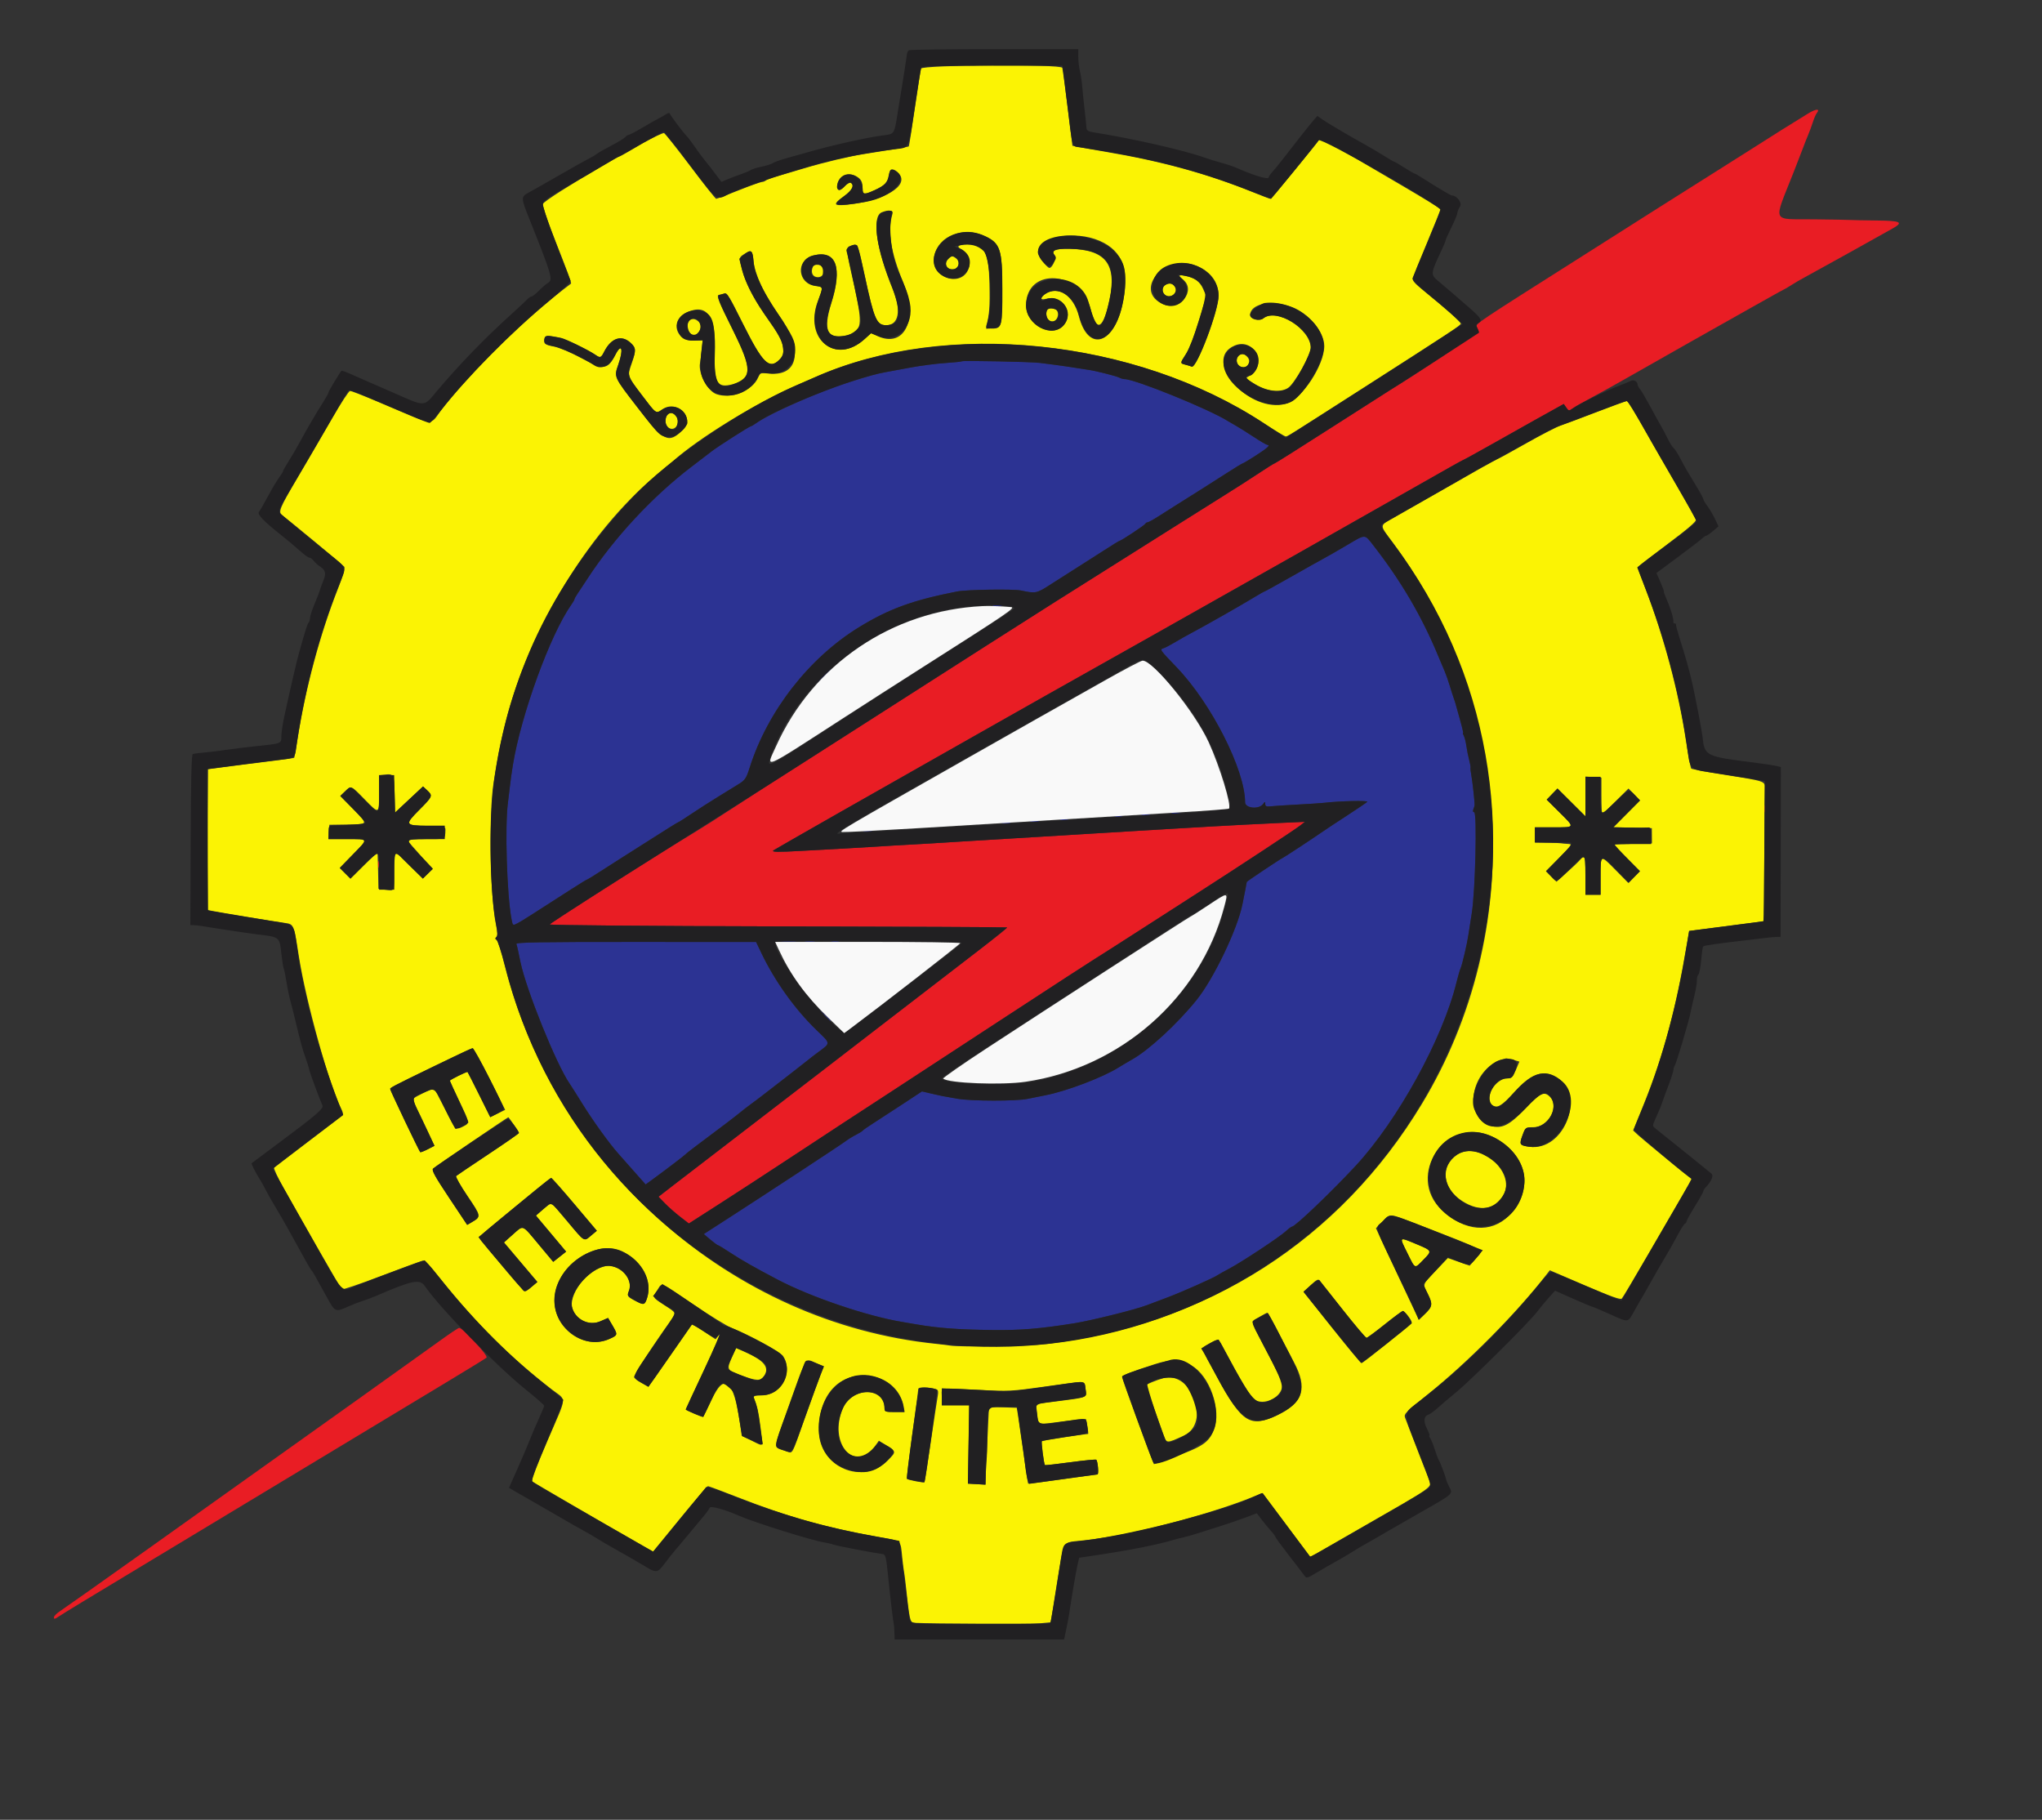 <svg id="svg" version="1.1" xmlns="http://www.w3.org/2000/svg" xmlns:xlink="http://www.w3.org/1999/xlink" width="400" height="356.436" viewBox="0, 0, 400,356.436"><rect x="0" y="0" width="400" height="356.436" fill="#333333" stroke="none"/><g id="svgg"><path id="path0" d="M354.205 22.221 C 352.239 23.406,345.312 27.750,343.564 28.894 C 342.929 29.310,339.216 31.656,335.314 34.108 C 331.411 36.559,326.955 39.371,325.413 40.355 C 323.870 41.340,317.261 45.534,310.726 49.675 C 288.721 63.618,289.048 63.399,289.302 64.026 C 289.412 64.299,289.562 64.670,289.636 64.851 C 289.739 65.107,276.962 73.613,271.976 76.607 C 271.487 76.902,266.313 80.206,260.479 83.951 C 254.644 87.695,249.783 90.759,249.675 90.759 C 249.568 90.759,248.186 91.621,246.605 92.676 C 245.023 93.730,241.873 95.748,239.604 97.162 C 237.335 98.575,233.684 100.869,231.491 102.258 C 229.298 103.648,224.917 106.410,221.755 108.395 C 209.966 115.797,203.197 120.081,193.399 126.341 C 176.570 137.094,164.816 144.611,158.746 148.504 C 155.569 150.542,152.102 152.751,151.042 153.415 C 149.981 154.078,146.714 156.190,143.781 158.108 C 140.848 160.026,137.483 162.171,136.304 162.875 C 129.873 166.712,107.792 180.749,107.686 181.067 C 107.633 181.227,127.279 181.395,152.379 181.449 C 177.013 181.502,197.218 181.596,197.279 181.658 C 197.341 181.719,194.822 183.745,191.682 186.159 C 188.543 188.573,184.117 191.979,181.848 193.729 C 179.579 195.478,174.752 199.193,171.122 201.983 C 167.492 204.772,162.888 208.321,160.891 209.868 C 158.894 211.415,152.137 216.609,145.875 221.410 C 139.612 226.211,133.251 231.099,131.738 232.271 L 128.987 234.403 130.252 235.704 C 130.949 236.419,132.288 237.599,133.228 238.326 L 134.938 239.649 140.819 235.879 C 144.053 233.806,150.190 229.811,154.455 227.001 C 162.283 221.845,168.220 217.959,176.065 212.853 C 181.817 209.110,188.308 204.866,195.875 199.902 C 205.036 193.892,214.477 187.779,217.639 185.809 C 218.076 185.536,220.486 183.990,222.996 182.373 C 225.505 180.755,230.454 177.575,233.993 175.306 C 242.661 169.749,253.770 162.440,254.785 161.627 L 255.611 160.966 250.660 161.189 C 247.937 161.311,244.670 161.473,243.399 161.548 C 242.129 161.623,239.381 161.773,237.294 161.880 C 235.206 161.988,231.419 162.210,228.878 162.375 C 226.337 162.539,222.624 162.761,220.627 162.868 C 218.630 162.975,214.843 163.206,212.211 163.380 C 209.579 163.554,203.564 163.919,198.845 164.191 C 194.125 164.462,189.299 164.754,188.119 164.839 C 186.939 164.924,184.488 165.078,182.673 165.180 C 175.008 165.614,173.649 165.694,171.452 165.840 C 170.182 165.925,167.657 166.074,165.842 166.173 C 164.026 166.271,160.094 166.487,157.102 166.653 C 152.207 166.925,151.080 166.905,151.513 166.556 C 151.739 166.373,174.800 153.234,183.333 148.426 C 187.690 145.971,192.219 143.404,193.399 142.722 C 195.233 141.662,211.957 132.234,225.248 124.768 C 237.666 117.792,270.561 99.189,278.464 94.672 C 282.865 92.157,286.534 90.099,286.618 90.099 C 286.702 90.099,289.561 88.524,292.972 86.599 C 296.384 84.674,299.843 82.728,300.660 82.274 C 301.477 81.820,303.084 80.926,304.231 80.287 L 306.316 79.126 306.811 79.833 C 307.300 80.530,307.319 80.531,308.191 79.924 C 308.678 79.585,310.338 78.634,311.881 77.811 C 313.424 76.989,316.172 75.465,317.987 74.425 C 321.918 72.173,340.646 61.582,343.234 60.147 C 344.233 59.594,345.941 58.636,347.030 58.019 C 348.119 57.402,349.233 56.792,349.505 56.663 C 349.777 56.534,350.446 56.137,350.990 55.781 C 351.535 55.425,352.723 54.737,353.630 54.252 C 355.328 53.346,368.961 45.773,370.873 44.675 C 372.900 43.509,372.297 43.238,367.574 43.190 C 365.169 43.165,362.830 43.119,362.376 43.087 C 361.922 43.054,358.729 42.998,355.281 42.961 C 346.880 42.871,347.333 43.913,351.309 33.828 C 352.168 31.650,353.029 29.422,353.223 28.878 C 353.416 28.333,353.827 27.294,354.135 26.568 C 354.443 25.842,354.883 24.653,355.113 23.927 C 355.343 23.201,355.675 22.427,355.850 22.206 C 356.609 21.248,355.807 21.255,354.205 22.221 M345.621 158.416 C 345.621 159.051,345.689 159.311,345.772 158.993 C 345.855 158.676,345.855 158.156,345.772 157.838 C 345.689 157.521,345.621 157.781,345.621 158.416 M74.004 169.307 C 74.004 169.942,74.072 170.202,74.155 169.884 C 74.238 169.567,74.238 169.047,74.155 168.729 C 74.072 168.412,74.004 168.672,74.004 169.307 M86.304 262.511 C 83.181 264.779,65.109 277.667,29.043 303.348 C 20.239 309.616,12.481 315.103,11.803 315.541 C 11.124 315.978,10.567 316.539,10.565 316.787 C 10.562 317.157,10.694 317.151,11.304 316.751 C 12.764 315.795,16.852 313.310,29.373 305.769 C 36.361 301.559,50.396 293.097,60.561 286.963 C 70.726 280.829,82.607 273.663,86.964 271.039 C 91.320 268.414,95.072 266.114,95.302 265.928 C 95.733 265.577,90.656 260.063,89.934 260.098 C 89.752 260.107,88.119 261.193,86.304 262.511 " stroke="none" fill="#e91d24" fill-rule="evenodd"></path><path id="path1" d="M180.412 13.449 C 180.323 13.767,179.773 17.294,179.189 21.287 C 178.604 25.281,178.080 28.603,178.022 28.670 C 177.935 28.773,174.641 29.337,169.307 30.164 C 166.346 30.622,161.414 31.798,157.426 32.997 C 155.520 33.570,153.144 34.263,152.145 34.537 C 151.147 34.812,150.189 35.173,150.017 35.340 C 149.844 35.507,149.495 35.644,149.240 35.644 C 148.985 35.644,146.922 36.386,144.655 37.294 C 142.389 38.201,140.424 38.944,140.290 38.944 C 140.155 38.944,137.863 36.048,135.195 32.508 C 132.527 28.969,130.218 26.073,130.064 26.073 C 128.583 26.073,106.451 39.041,106.348 39.969 C 106.300 40.403,107.167 43.061,108.274 45.875 C 111.285 53.524,111.994 55.446,111.848 55.555 C 103.315 61.938,92.103 72.885,86.330 80.471 C 84.110 83.388,85.570 83.592,74.191 78.766 C 71.340 77.557,68.816 76.569,68.580 76.570 C 68.345 76.572,66.815 78.897,65.182 81.738 C 63.548 84.579,60.540 89.738,58.498 93.204 C 54.598 99.822,54.408 100.304,55.405 101.032 C 56.904 102.128,67.190 110.656,67.447 111.016 C 67.626 111.267,67.176 112.828,66.241 115.196 C 62.685 124.208,59.836 134.800,58.260 144.876 C 57.962 146.777,57.677 148.374,57.625 148.426 C 57.545 148.506,53.272 149.079,48.185 149.691 C 47.368 149.790,45.363 150.048,43.729 150.265 L 40.759 150.660 40.673 164.432 L 40.587 178.203 41.333 178.374 C 42.351 178.606,53.952 180.535,55.688 180.761 C 57.577 181.007,57.542 180.927,58.540 187.309 C 59.935 196.221,64.528 212.701,66.894 217.282 C 67.163 217.802,67.259 218.337,67.107 218.470 C 66.956 218.604,63.936 220.909,60.396 223.593 C 56.856 226.276,53.844 228.575,53.703 228.702 C 53.561 228.828,54.396 230.627,55.558 232.700 C 59.590 239.892,66.715 252.311,66.938 252.537 C 67.061 252.662,70.503 251.495,74.587 249.944 C 78.672 248.393,82.317 247.054,82.689 246.969 C 83.231 246.844,83.967 247.565,86.384 250.590 C 93.369 259.327,99.839 265.758,108.024 272.097 C 111.076 274.461,111.188 273.008,107.249 282.172 C 105.428 286.410,104.054 289.987,104.196 290.120 C 104.449 290.355,118.974 298.813,123.597 301.416 C 124.868 302.132,126.360 302.990,126.912 303.324 L 127.916 303.930 133.160 297.509 C 136.044 293.978,138.526 291.089,138.677 291.089 C 138.827 291.089,141.362 292.034,144.310 293.188 C 154.392 297.137,161.465 299.137,172.041 301.031 C 176.760 301.877,176.382 301.548,176.739 305.116 C 176.849 306.205,176.998 307.393,177.071 307.756 C 177.144 308.119,177.275 309.084,177.362 309.901 C 178.180 317.535,178.245 317.819,179.166 317.866 C 182.510 318.037,202.203 318.103,203.817 317.949 L 205.819 317.758 207.041 310.133 C 208.408 301.596,208.116 302.140,211.515 301.790 C 212.896 301.648,214.101 301.512,214.191 301.488 C 214.282 301.465,215.173 301.329,216.172 301.187 C 223.970 300.078,239.039 295.928,245.812 293.025 C 246.624 292.677,247.321 292.434,247.360 292.483 C 247.400 292.533,249.481 295.322,251.985 298.680 C 254.489 302.038,256.576 304.834,256.623 304.894 C 256.670 304.954,257.055 304.787,257.480 304.523 C 257.904 304.259,261.815 301.998,266.172 299.499 C 281.445 290.738,280.574 291.360,279.881 289.702 C 279.621 289.080,276.368 280.669,275.239 277.699 C 274.959 276.963,275.284 276.630,279.786 273.024 C 287.500 266.848,297.035 257.227,302.869 249.734 L 303.590 248.808 310.458 251.761 C 315.581 253.964,317.420 254.619,317.693 254.338 C 317.895 254.130,320.250 250.173,322.927 245.545 C 325.604 240.916,328.608 235.744,329.604 234.051 C 330.599 232.358,331.363 230.938,331.301 230.894 C 330.588 230.392,321.689 223.083,320.926 222.373 L 319.906 221.423 321.942 216.405 C 325.785 206.934,328.318 197.529,330.447 184.825 L 330.861 182.356 333.665 181.975 C 335.207 181.765,338.511 181.336,341.007 181.021 L 345.545 180.449 345.596 167.865 C 345.624 160.943,345.667 154.864,345.690 154.354 C 345.750 153.019,345.707 153.005,338.284 151.829 C 334.563 151.239,331.416 150.661,331.291 150.543 C 331.166 150.426,330.675 147.805,330.201 144.719 C 328.750 135.282,325.901 124.647,322.324 115.310 C 321.481 113.112,320.792 111.234,320.792 111.137 C 320.792 111.039,323.403 109.002,326.593 106.609 C 330.627 103.584,332.338 102.112,332.209 101.777 C 332.107 101.511,330.367 98.441,328.343 94.954 C 326.318 91.467,323.383 86.352,321.819 83.588 C 320.256 80.824,318.847 78.559,318.689 78.555 C 318.531 78.551,315.932 79.496,312.914 80.655 C 309.895 81.814,306.710 83.003,305.836 83.299 C 304.962 83.594,301.902 85.167,299.035 86.794 C 296.169 88.422,293.543 89.860,293.199 89.990 C 292.855 90.120,288.787 92.396,284.158 95.047 C 279.530 97.698,274.592 100.518,273.185 101.313 C 270.105 103.053,270.130 102.628,272.892 106.352 C 296.724 138.485,298.985 182.312,278.558 216.172 C 262.466 242.844,236.478 259.495,205.116 263.227 C 201.443 263.664,188.084 263.898,186.139 263.559 C 185.685 263.480,184.422 263.325,183.333 263.214 C 143.417 259.141,108.841 228.790,98.856 189.061 C 98.205 186.471,97.492 184.240,97.271 184.104 C 96.987 183.928,96.973 183.753,97.222 183.504 C 97.472 183.254,97.451 182.553,97.151 181.097 C 95.982 175.433,95.717 159.522,96.687 153.300 C 97.487 148.166,97.802 146.525,98.744 142.574 C 103.131 124.178,115.127 104.230,128.430 93.210 C 129.947 91.954,131.485 90.653,131.848 90.320 C 136.525 86.023,148.372 78.743,156.106 75.414 C 157.649 74.750,159.356 74.010,159.901 73.769 C 185.420 62.509,222.243 66.315,247.460 82.821 C 249.694 84.282,251.664 85.479,251.840 85.479 C 252.222 85.479,251.871 85.698,267.162 75.904 C 284.538 64.774,286.139 63.718,286.139 63.394 C 286.139 63.069,282.987 60.258,279.113 57.129 C 277.023 55.441,276.583 54.928,276.755 54.384 C 276.872 54.017,278.140 50.901,279.573 47.462 C 281.006 44.022,282.175 41.106,282.171 40.983 C 282.167 40.860,279.012 38.913,275.158 36.656 C 271.305 34.400,266.018 31.301,263.410 29.770 C 260.784 28.228,258.575 27.128,258.459 27.304 C 257.735 28.413,249.048 38.944,248.858 38.944 C 248.729 38.944,247.160 38.348,245.370 37.620 C 236.691 34.089,227.491 31.569,216.502 29.715 C 214.233 29.332,211.858 28.913,211.225 28.783 L 210.074 28.548 209.151 21.122 C 208.643 17.038,208.164 13.511,208.085 13.284 C 207.826 12.538,180.620 12.700,180.412 13.449 M176.081 34.003 C 178.210 36.355,173.176 39.375,165.924 40.095 C 163.198 40.366,163.086 40.041,165.347 38.417 C 166.928 37.281,167.427 36.279,166.650 35.798 C 166.459 35.680,165.946 35.968,165.510 36.439 C 164.483 37.547,164.026 37.521,164.026 36.355 C 164.026 34.656,165.979 33.621,167.600 34.459 C 168.676 35.016,168.977 35.568,168.977 36.991 C 168.977 38.132,169.294 38.170,171.281 37.268 C 173.312 36.347,173.845 35.790,174.091 34.331 C 174.325 32.948,175.022 32.833,176.081 34.003 M174.788 41.997 C 173.847 45.390,174.507 49.495,176.929 55.315 C 179.951 62.578,177.140 68.330,171.810 65.788 L 170.660 65.240 169.357 66.417 C 163.687 71.540,157.383 66.420,160.207 58.986 C 161.286 56.145,161.299 56.225,159.723 56.014 C 156.276 55.551,155.822 51.101,159.121 50.113 C 163.718 48.735,165.120 52.214,162.853 59.373 C 161.160 64.718,162.034 66.563,165.842 65.684 C 168.859 64.987,169.055 63.710,167.325 55.984 C 165.591 48.239,165.608 48.496,166.787 48.095 C 168.047 47.668,168.013 47.590,169.453 54.236 C 171.305 62.783,171.710 63.696,173.642 63.696 C 176.022 63.696,176.579 60.796,174.956 56.859 C 171.671 48.893,170.717 42.390,172.716 41.585 C 174.152 41.006,175.016 41.178,174.788 41.997 M192.943 46.249 C 195.934 47.641,196.336 48.869,196.355 56.662 C 196.373 63.854,196.243 64.356,194.375 64.356 C 193.242 64.356,193.053 64.263,193.200 63.779 C 193.800 61.798,193.935 59.999,193.822 55.490 C 193.664 49.175,192.891 47.844,189.389 47.860 C 187.765 47.867,187.242 48.310,188.292 48.788 C 189.300 49.248,190.144 51.056,189.871 52.176 C 188.793 56.609,182.065 54.554,183.013 50.081 C 183.845 46.161,188.716 44.281,192.943 46.249 M215.421 47.178 C 220.069 49.202,221.435 53.256,219.762 60.066 C 217.888 67.699,213.102 68.785,211.350 61.975 C 210.302 57.903,207.325 55.896,204.792 57.556 C 203.719 58.259,203.717 58.820,204.788 58.551 C 208.110 57.717,210.516 61.140,208.387 63.671 C 206.118 66.368,200.990 63.698,200.990 59.820 C 200.990 52.216,211.796 52.970,213.691 60.706 C 214.789 65.186,216.125 64.459,217.331 58.724 C 218.802 51.731,216.579 48.893,209.507 48.736 C 206.751 48.675,205.825 49.065,206.576 49.971 C 206.981 50.459,206.174 52.475,205.574 52.475 C 205.093 52.475,203.300 50.106,203.300 49.472 C 203.300 46.382,210.475 45.025,215.421 47.178 M147.615 51.180 C 147.846 53.723,149.796 57.884,152.509 61.622 C 157.402 68.362,156.536 73.779,150.662 73.173 C 148.972 72.998,148.887 73.028,148.517 73.922 C 147.438 76.527,143.237 78.215,140.343 77.206 C 138.593 76.596,136.739 73.092,137.123 71.122 C 137.194 70.759,137.337 69.605,137.441 68.558 L 137.631 66.654 135.957 66.714 C 132.401 66.839,131.206 62.870,134.328 61.304 C 138.475 59.224,140.364 61.899,140.028 69.375 C 139.777 74.953,140.450 76.086,143.524 75.258 C 147.357 74.226,147.364 72.277,143.564 64.686 C 140.775 59.115,140.244 57.762,140.842 57.751 C 140.978 57.749,141.414 57.660,141.810 57.553 C 142.464 57.378,142.813 57.926,145.549 63.416 C 149.437 71.218,150.674 72.458,152.624 70.509 C 154.160 68.972,153.619 66.931,150.556 62.706 C 148.029 59.221,146.047 55.480,145.388 52.949 C 144.731 50.426,144.733 50.412,145.792 49.755 C 147.221 48.869,147.419 49.025,147.615 51.180 M185.668 50.798 C 184.847 51.705,185.497 52.886,186.738 52.743 C 187.840 52.615,188.170 51.260,187.262 50.596 C 186.488 50.030,186.347 50.048,185.668 50.798 M234.077 51.956 C 236.985 52.994,238.701 55.200,238.716 57.921 C 238.733 60.836,234.428 72.184,233.448 71.809 C 233.170 71.702,232.584 71.525,232.148 71.415 C 231.184 71.173,231.176 71.060,232.029 69.802 C 233.007 68.362,233.504 67.099,234.981 62.305 L 236.303 58.014 235.672 56.588 C 235.015 55.102,234.011 54.380,232.096 54.016 C 230.835 53.776,230.751 53.965,231.758 54.780 C 234.360 56.887,231.131 60.947,227.920 59.606 C 221.923 57.100,227.850 49.734,234.077 51.956 M159.213 52.264 C 158.769 53.422,159.205 54.290,160.231 54.290 C 161.683 54.290,161.758 52.042,160.312 51.876 C 159.735 51.809,159.333 51.951,159.213 52.264 M228.300 55.798 C 227.599 56.212,227.549 57.200,228.202 57.743 C 229.258 58.619,230.881 57.332,230.161 56.188 C 229.716 55.482,229.066 55.345,228.300 55.798 M253.037 60.129 C 256.339 61.346,259.406 65.024,259.406 67.769 C 259.406 71.541,255.028 78.171,251.945 79.067 C 244.713 81.170,235.242 70.420,241.898 67.664 C 245.652 66.108,248.356 71.438,244.883 73.550 L 243.934 74.127 245.811 75.250 C 248.163 76.656,250.771 76.950,252.310 75.981 C 253.511 75.225,256.766 69.528,256.766 68.182 C 256.766 64.467,250.065 60.253,247.483 62.344 C 246.690 62.986,244.884 62.557,244.884 61.726 C 244.884 59.483,249.060 58.665,253.037 60.129 M205.077 60.872 C 204.582 62.164,205.790 63.516,206.738 62.729 C 207.412 62.170,207.413 60.855,206.739 60.596 C 205.879 60.267,205.271 60.367,205.077 60.872 M135.050 62.772 C 134.255 63.566,134.927 65.677,135.974 65.677 C 136.468 65.677,137.294 64.661,137.294 64.054 C 137.294 62.881,135.796 62.026,135.050 62.772 M109.949 66.196 C 110.810 66.372,115.391 68.639,116.658 69.516 C 117.581 70.156,117.739 70.098,118.347 68.894 C 119.709 66.199,121.778 65.504,123.549 67.146 C 124.596 68.116,124.623 68.620,123.762 71.122 C 122.866 73.728,122.791 73.482,125.617 77.215 C 128.616 81.178,128.474 81.073,129.674 80.219 C 132.582 78.148,136.292 81.811,133.746 84.241 C 130.908 86.948,130.084 86.536,124.889 79.817 C 120.140 73.675,120.237 73.890,121.097 71.443 C 122.150 68.448,121.800 67.010,120.597 69.389 C 119.043 72.464,118.315 72.541,113.807 70.101 C 111.799 69.014,109.616 68.101,108.498 67.880 C 106.908 67.566,106.601 67.393,106.601 66.811 C 106.601 65.620,106.877 65.570,109.949 66.196 M242.640 69.703 C 241.811 70.532,242.428 71.947,243.619 71.947 C 244.582 71.947,245.048 70.694,244.365 69.940 C 243.705 69.211,243.202 69.141,242.640 69.703 M130.759 81.254 C 130.111 81.902,130.280 83.431,131.044 83.840 C 132.306 84.515,133.347 82.816,132.453 81.540 C 131.913 80.769,131.341 80.673,130.759 81.254 M77.300 155.508 L 77.393 159.129 80.131 156.584 L 82.869 154.039 83.679 154.800 C 84.813 155.866,84.770 155.971,82.108 158.651 C 79.233 161.546,79.296 161.662,83.829 161.786 C 87.047 161.875,87.285 161.927,87.258 162.541 C 87.174 164.471,87.412 164.356,83.471 164.356 C 81.312 164.356,79.858 164.484,79.923 164.669 C 79.983 164.841,81.102 166.157,82.408 167.595 L 84.783 170.208 83.804 171.145 L 82.826 172.082 80.448 169.787 C 79.140 168.525,78.016 167.380,77.951 167.244 C 77.493 166.287,77.228 167.509,77.228 170.572 C 77.228 174.713,77.315 174.523,75.516 174.280 L 74.126 174.092 74.063 170.792 C 74.028 168.977,73.983 167.347,73.964 167.169 C 73.944 166.992,72.739 168.029,71.286 169.473 L 68.645 172.098 67.600 171.052 L 66.554 170.007 69.086 167.405 C 72.239 164.165,72.309 164.356,67.968 164.356 L 64.318 164.356 64.420 162.954 L 64.521 161.551 67.926 161.502 C 72.224 161.439,72.176 161.554,69.189 158.485 L 66.670 155.896 67.594 155.011 C 68.826 153.830,68.707 153.782,71.447 156.584 C 74.307 159.511,74.257 159.534,74.257 155.247 L 74.257 151.859 75.165 151.749 C 77.163 151.506,77.199 151.569,77.300 155.508 M313.696 155.858 C 313.696 157.809,313.767 159.406,313.854 159.406 C 313.941 159.406,315.135 158.290,316.507 156.925 L 319.002 154.445 320.132 155.610 L 321.261 156.776 318.653 159.400 L 316.045 162.023 319.809 162.117 L 323.573 162.211 323.585 163.696 L 323.597 165.182 319.821 165.275 L 316.045 165.369 318.659 167.999 L 321.274 170.629 320.120 171.783 L 318.966 172.937 316.523 170.462 C 313.440 167.338,313.531 167.303,313.531 171.617 L 313.531 175.248 312.046 175.248 L 310.561 175.248 310.561 171.452 C 310.561 169.142,310.432 167.657,310.231 167.657 C 310.050 167.657,309.901 167.780,309.901 167.931 C 309.901 168.082,308.775 169.218,307.398 170.455 L 304.895 172.704 303.857 171.666 L 302.819 170.628 305.445 167.987 C 308.027 165.390,308.054 165.346,307.088 165.296 C 306.548 165.269,305.957 165.211,305.776 165.169 C 305.594 165.127,304.369 165.076,303.053 165.055 L 300.660 165.017 300.660 163.531 L 300.660 162.046 304.290 162.046 C 308.604 162.046,308.557 162.167,305.449 159.080 L 302.978 156.624 304.034 155.534 L 305.091 154.444 307.826 157.165 L 310.561 159.886 310.561 155.998 L 310.561 152.109 312.129 152.210 L 313.696 152.310 313.696 155.858 M95.934 211.334 L 98.955 217.387 97.498 218.095 L 96.040 218.803 93.857 214.435 C 92.657 212.032,91.632 210.019,91.580 209.961 C 91.469 209.839,88.119 211.504,88.119 211.681 C 88.119 211.746,88.936 213.511,89.934 215.604 C 92.052 220.042,92.039 219.965,90.775 220.619 C 89.269 221.398,89.237 221.367,87.129 217.162 C 86.037 214.983,85.089 213.201,85.022 213.201 C 84.626 213.201,81.213 214.874,81.041 215.153 C 80.927 215.338,81.158 216.125,81.555 216.903 C 81.951 217.681,82.914 219.692,83.694 221.372 L 85.113 224.427 83.778 225.108 C 83.045 225.482,82.396 225.740,82.336 225.681 C 81.985 225.330,76.309 213.353,76.413 213.184 C 76.483 213.071,78.358 212.101,80.579 211.027 C 82.801 209.954,86.334 208.233,88.431 207.203 C 90.528 206.173,92.395 205.319,92.578 205.305 C 92.762 205.292,94.272 208.004,95.934 211.334 M296.421 207.599 L 297.627 207.935 296.933 209.578 C 296.330 211.005,296.114 211.221,295.292 211.221 C 292.899 211.221,290.623 215.156,292.240 216.498 C 293.119 217.228,294.286 216.551,296.586 213.977 C 299.828 210.349,301.954 209.531,304.614 210.888 C 310.831 214.059,306.529 225.658,299.526 224.608 C 297.653 224.327,297.569 224.175,298.259 222.313 C 298.817 220.807,298.838 220.792,300.339 220.792 C 303.274 220.792,305.519 216.740,303.630 214.851 C 302.466 213.687,301.753 214.023,298.813 217.120 C 295.665 220.437,294.133 221.194,291.997 220.489 C 286.113 218.547,288.419 208.580,295.050 207.296 C 295.140 207.279,295.757 207.415,296.421 207.599 M100.644 220.274 C 101.197 221.078,101.650 221.819,101.650 221.920 C 101.650 222.021,98.940 223.906,95.627 226.110 C 92.314 228.313,89.488 230.221,89.346 230.349 C 89.204 230.477,90.219 232.248,91.601 234.284 C 94.278 238.227,94.289 238.287,92.481 239.348 L 91.512 239.917 87.971 234.603 C 85.015 230.166,84.503 229.217,84.872 228.848 C 85.202 228.518,99.202 218.985,99.572 218.838 C 99.608 218.824,100.091 219.470,100.644 220.274 M292.409 222.678 C 299.236 226.000,300.655 233.026,295.532 238.149 C 292.059 241.622,286.889 241.195,282.480 237.070 C 275.175 230.238,283.411 218.300,292.409 222.678 M285.445 226.162 C 282.077 228.412,282.534 232.748,286.399 235.227 C 289.895 237.467,293.005 236.989,294.566 233.970 C 296.893 229.471,289.704 223.316,285.445 226.162 M112.548 235.879 L 116.914 241.066 115.813 241.985 C 114.336 243.217,114.599 243.371,111.177 239.274 C 109.509 237.277,108.082 235.644,108.006 235.644 C 107.929 235.644,107.209 236.183,106.405 236.841 L 104.943 238.039 106.432 239.812 C 107.251 240.787,108.594 242.385,109.416 243.364 L 110.911 245.144 109.640 246.150 L 108.370 247.156 105.615 243.861 C 102.187 239.760,102.628 239.941,100.501 241.759 L 98.699 243.298 101.972 247.185 L 105.246 251.073 104.520 251.707 C 102.699 253.301,103.052 253.507,98.646 248.286 C 96.396 245.618,94.366 243.176,94.135 242.857 C 93.761 242.341,94.190 241.889,98.061 238.713 C 100.452 236.753,103.611 234.155,105.081 232.941 C 106.552 231.727,107.852 230.725,107.969 230.713 C 108.087 230.702,110.148 233.027,112.548 235.879 M276.783 239.462 C 291.684 245.208,290.714 244.656,289.132 246.477 L 287.892 247.905 285.752 247.159 L 283.613 246.412 281.328 248.816 C 278.541 251.748,278.661 251.408,279.700 253.459 C 280.692 255.417,280.613 255.904,279.059 257.410 L 277.925 258.509 276.706 255.905 C 276.035 254.472,274.644 251.518,273.613 249.340 C 272.582 247.162,271.241 244.297,270.633 242.974 L 269.528 240.569 270.804 239.261 C 272.376 237.652,272.062 237.642,276.783 239.462 M275.641 245.354 C 277.287 248.674,277.041 248.571,278.877 246.701 C 280.537 245.009,280.513 244.949,277.723 243.800 C 273.931 242.238,274.051 242.148,275.641 245.354 M121.947 245.134 C 125.893 247.081,127.894 250.983,126.700 254.406 C 126.285 255.599,126.101 255.644,124.654 254.909 C 122.900 254.019,122.766 253.841,123.173 252.946 C 124.018 251.093,122.261 248.462,119.859 247.982 C 117.086 247.427,112.721 251.239,112.053 254.799 C 111.533 257.570,114.801 259.977,117.523 258.827 L 119.118 258.153 119.955 259.581 C 121.047 261.443,121.034 261.507,119.398 262.244 C 114.480 264.459,108.610 260.359,108.588 254.694 C 108.564 248.272,116.621 242.506,121.947 245.134 M263.149 256.700 C 265.479 259.641,267.506 262.046,267.653 262.046 C 267.799 262.046,269.408 260.858,271.227 259.406 C 273.046 257.954,274.658 256.774,274.809 256.784 C 275.216 256.811,276.639 258.703,276.512 259.049 C 276.373 259.430,267.027 266.997,266.695 266.997 C 266.559 266.997,263.950 263.854,260.896 260.013 L 255.343 253.029 256.761 251.707 C 257.954 250.595,258.237 250.462,258.545 250.869 C 258.746 251.136,260.818 253.760,263.149 256.700 M135.770 255.456 C 138.985 257.641,142.382 259.730,143.318 260.099 C 146.885 261.505,152.840 264.763,153.397 265.613 C 155.450 268.747,153.029 273.230,149.237 273.315 C 147.764 273.348,147.522 273.439,147.705 273.888 C 148.362 275.503,148.559 276.383,148.971 279.538 C 149.513 283.685,149.697 283.394,147.285 282.197 L 145.298 281.211 144.924 278.642 C 143.696 270.217,141.913 268.769,139.394 274.151 C 138.559 275.934,137.818 277.455,137.749 277.531 C 137.632 277.659,134.323 276.224,134.323 276.046 C 134.323 276.002,135.951 272.500,137.939 268.264 C 139.928 264.027,141.245 260.957,140.865 261.442 L 140.175 262.322 137.905 260.813 C 136.657 259.983,135.589 259.364,135.532 259.437 C 135.474 259.511,134.040 261.576,132.344 264.026 C 130.648 266.477,128.752 269.189,128.131 270.053 L 127.001 271.625 125.670 270.878 C 124.939 270.468,124.273 269.960,124.192 269.749 C 124.068 269.427,127.985 263.390,131.412 258.622 C 132.506 257.100,132.542 257.179,130.041 255.568 C 127.778 254.110,127.804 254.170,128.795 252.640 C 129.746 251.172,129.052 250.892,135.770 255.456 M250.348 260.809 C 251.388 262.851,252.799 265.570,253.485 266.851 C 256.163 271.854,255.280 274.747,250.355 277.108 C 244.903 279.721,243.379 278.793,238.493 269.892 C 235.051 263.620,235.179 264.159,236.890 263.182 C 238.733 262.130,238.623 262.089,239.789 264.277 C 242.869 270.057,245.010 273.648,245.640 274.089 C 247.573 275.443,251.155 273.681,251.155 271.377 C 251.155 270.562,250.751 269.694,247.372 263.261 C 246.150 260.934,245.242 258.938,245.356 258.825 C 245.645 258.535,247.973 257.165,248.239 257.127 C 248.360 257.110,249.309 258.767,250.348 260.809 M143.360 265.898 C 142.314 268.265,142.367 268.363,145.265 269.418 C 148.263 270.509,149.013 270.521,149.688 269.491 C 150.790 267.809,149.661 266.440,145.770 264.739 L 144.180 264.044 143.360 265.898 M160.315 267.185 L 161.389 267.624 160.765 269.208 C 160.422 270.079,159.058 273.837,157.733 277.558 C 154.889 285.548,155.393 284.678,153.880 284.212 C 151.478 283.473,151.466 283.866,154.103 276.512 C 158.307 264.787,157.482 266.026,160.315 267.185 M233.325 267.444 C 236.921 269.297,239.374 276.289,237.773 280.122 C 236.744 282.584,235.522 283.394,229.673 285.489 L 226.053 286.786 225.739 286.050 C 224.960 284.225,219.802 270.058,219.802 269.745 C 219.802 269.390,221.472 268.726,226.238 267.186 C 229.308 266.194,231.021 266.257,233.325 267.444 M171.285 269.667 C 174.232 270.299,176.497 272.602,177.018 275.495 L 177.211 276.568 175.239 276.568 C 173.476 276.568,173.267 276.497,173.267 275.896 C 173.267 271.659,167.007 271.584,165.143 275.799 C 162.136 282.597,167.471 288.789,171.476 283.150 L 172.161 282.186 173.704 283.165 C 175.563 284.344,175.564 284.346,174.010 285.953 C 169.044 291.087,160.386 287.381,160.400 280.126 C 160.414 272.682,164.962 268.311,171.285 269.667 M227.888 269.940 C 227.343 270.082,226.341 270.436,225.662 270.725 L 224.425 271.252 225.941 275.478 C 226.774 277.802,227.680 280.339,227.954 281.117 C 228.524 282.733,228.528 282.733,231.894 281.194 C 237.196 278.769,233.528 268.466,227.888 269.940 M212.642 272.023 C 212.878 273.786,213.057 273.702,207.563 274.403 L 202.932 274.994 203.158 276.853 C 203.446 279.236,202.969 279.086,208.123 278.420 C 210.588 278.102,212.648 277.889,212.700 277.947 C 212.851 278.114,213.272 280.857,213.148 280.864 C 212.286 280.906,204.204 282.155,204.096 282.262 C 203.947 282.411,204.494 286.791,204.683 286.961 C 204.739 287.011,206.989 286.761,209.682 286.404 C 212.375 286.048,214.653 285.830,214.743 285.920 C 215.059 286.236,215.266 288.779,214.977 288.799 C 214.817 288.810,211.716 289.235,208.086 289.742 C 204.455 290.249,201.447 290.635,201.399 290.599 C 201.352 290.562,200.941 287.873,200.485 284.623 C 200.030 281.372,199.547 278.045,199.414 277.228 L 199.170 275.743 196.450 275.647 C 194.407 275.575,193.724 275.657,193.706 275.977 C 193.694 276.211,193.624 277.665,193.551 279.208 C 193.479 280.751,193.325 283.988,193.210 286.402 L 193.000 290.791 191.302 290.693 L 189.604 290.594 189.721 282.921 L 189.839 275.248 187.164 275.248 L 184.488 275.248 184.488 273.597 C 184.488 271.665,183.560 271.829,192.079 272.257 C 197.504 272.529,198.255 272.490,204.455 271.619 C 213.186 270.393,212.418 270.355,212.642 272.023 M183.452 272.140 C 183.766 272.241,183.841 272.605,183.701 273.353 C 183.592 273.941,182.980 277.976,182.342 282.319 C 181.704 286.662,181.133 290.264,181.075 290.323 C 180.927 290.470,177.899 289.890,177.683 289.674 C 177.586 289.578,178.039 285.694,178.688 281.043 C 179.337 276.392,179.868 272.359,179.868 272.081 C 179.868 271.601,181.871 271.633,183.452 272.140 " stroke="none" fill="#fbf304" fill-rule="evenodd"></path><path id="path2" d="M188.416 70.767 C 188.343 70.838,186.852 70.992,185.102 71.109 C 183.351 71.226,180.307 71.623,178.336 71.991 C 176.365 72.360,174.082 72.783,173.263 72.932 C 171.748 73.208,170.756 73.487,165.550 75.103 C 160.699 76.610,150.628 81.098,148.169 82.850 C 147.668 83.206,147.174 83.498,147.072 83.498 C 146.814 83.498,140.618 87.456,139.425 88.383 C 138.888 88.800,137.112 90.159,135.479 91.403 C 127.853 97.209,120.223 105.418,115.063 113.366 C 114.356 114.455,113.499 115.749,113.159 116.241 C 112.819 116.733,112.541 117.229,112.541 117.345 C 112.541 117.460,112.262 117.949,111.920 118.431 C 107.817 124.219,102.068 139.983,100.468 149.835 C 100.212 151.408,100.015 152.830,99.851 154.290 C 99.749 155.198,99.588 156.535,99.493 157.261 C 98.885 161.895,99.289 175.114,100.187 179.950 C 100.444 181.339,100.432 181.330,101.424 180.811 C 102.217 180.397,103.963 179.291,111.961 174.136 C 113.547 173.114,114.915 172.277,114.999 172.277 C 115.084 172.277,116.352 171.498,117.816 170.545 C 119.280 169.592,121.254 168.331,122.203 167.742 C 123.151 167.154,125.902 165.409,128.315 163.864 C 130.728 162.320,132.767 161.056,132.847 161.056 C 132.926 161.056,134.083 160.322,135.418 159.425 C 136.753 158.529,139.095 157.027,140.622 156.088 C 142.150 155.149,144.009 154.003,144.753 153.542 C 145.942 152.806,146.198 152.419,146.848 150.362 C 150.354 139.279,158.498 128.831,168.317 122.821 C 174.158 119.246,178.801 117.558,187.487 115.851 C 189.352 115.484,198.490 115.344,199.987 115.659 C 202.940 116.281,203.034 116.261,205.951 114.376 C 207.488 113.382,209.860 111.873,211.221 111.020 C 212.583 110.168,214.920 108.677,216.416 107.706 C 217.912 106.735,219.207 105.941,219.294 105.941 C 219.591 105.941,224.257 102.849,224.367 102.580 C 224.428 102.431,224.616 102.310,224.785 102.310 C 224.954 102.310,225.944 101.765,226.985 101.098 C 228.026 100.431,229.398 99.560,230.033 99.163 C 233.678 96.884,237.724 94.322,240.308 92.657 C 241.928 91.613,243.334 90.759,243.432 90.759 C 243.531 90.759,244.710 90.054,246.052 89.191 C 248.301 87.747,248.954 87.129,248.231 87.129 C 248.074 87.129,246.849 86.407,245.508 85.526 C 244.167 84.644,242.624 83.677,242.079 83.376 C 241.535 83.076,240.866 82.687,240.594 82.513 C 236.992 80.207,222.349 74.257,220.277 74.257 C 220.011 74.257,219.535 74.118,219.220 73.947 C 218.679 73.654,214.271 72.550,213.201 72.439 C 212.929 72.411,212.112 72.284,211.386 72.157 C 210.660 72.031,209.546 71.857,208.911 71.772 C 208.276 71.687,207.162 71.533,206.436 71.430 C 205.710 71.327,204.447 71.166,203.630 71.071 C 201.769 70.855,188.595 70.592,188.416 70.767 M263.861 106.770 C 262.228 107.739,260.223 108.891,259.406 109.330 C 258.589 109.769,255.657 111.413,252.890 112.985 C 250.123 114.556,247.793 115.842,247.711 115.842 C 247.630 115.842,246.626 116.412,245.481 117.110 C 242.985 118.630,235.804 122.710,233.498 123.919 C 232.591 124.395,231.106 125.230,230.198 125.776 C 229.290 126.321,228.288 126.851,227.970 126.954 C 227.136 127.222,227.106 127.178,230.507 130.722 C 237.288 137.787,243.894 150.819,243.894 157.132 C 243.894 158.309,246.569 158.597,247.395 157.508 C 247.803 156.972,247.835 156.970,247.844 157.493 C 247.852 157.931,248.092 158.029,248.927 157.933 C 249.517 157.866,251.856 157.713,254.125 157.593 C 256.394 157.472,258.696 157.322,259.241 157.258 C 262.407 156.888,268.120 156.752,267.822 157.054 C 267.640 157.238,265.932 158.399,264.025 159.635 C 262.118 160.870,259.964 162.291,259.239 162.792 C 257.083 164.283,251.594 167.893,251.280 168.028 C 250.800 168.233,244.224 172.625,244.224 172.740 C 244.224 172.833,243.853 174.750,243.371 177.146 C 242.389 182.022,237.731 191.731,234.385 195.875 C 230.642 200.510,225.086 205.642,221.814 207.488 C 220.980 207.959,219.777 208.670,219.142 209.070 C 216.028 211.027,208.913 213.732,204.785 214.528 C 203.696 214.738,202.126 215.054,201.295 215.230 C 199.090 215.697,190.315 215.685,187.569 215.210 C 184.371 214.657,184.561 214.695,182.462 214.206 L 180.600 213.772 176.686 216.348 C 174.534 217.764,171.955 219.442,170.957 220.077 C 169.959 220.711,169.068 221.334,168.977 221.460 C 168.886 221.587,168.292 221.955,167.657 222.279 C 167.021 222.603,166.130 223.152,165.677 223.500 C 164.780 224.186,150.483 233.577,142.696 238.595 L 137.860 241.711 139.144 242.798 C 139.851 243.395,140.520 243.887,140.631 243.889 C 140.742 243.892,141.930 244.616,143.271 245.499 C 145.351 246.867,147.876 248.299,152.362 250.653 C 158.858 254.062,169.792 257.775,176.733 258.928 C 177.096 258.989,178.284 259.192,179.373 259.380 C 183.768 260.138,187.664 260.431,194.389 260.508 C 199.936 260.572,203.505 260.282,210.289 259.214 C 213.663 258.683,222.291 256.545,224.587 255.671 C 225.314 255.395,227.152 254.702,228.672 254.132 C 231.472 253.082,237.818 250.263,238.479 249.777 C 238.677 249.631,239.716 249.050,240.789 248.486 C 243.247 247.192,250.687 242.271,251.915 241.126 C 252.423 240.652,252.947 240.264,253.080 240.264 C 253.687 240.264,260.776 233.495,265.535 228.370 C 273.791 219.479,282.618 203.426,285.308 192.409 C 285.596 191.229,285.966 189.967,286.130 189.604 C 286.431 188.939,287.419 184.702,287.630 183.168 C 287.692 182.715,287.993 180.784,288.299 178.878 C 289.001 174.502,289.362 159.076,288.763 159.076 C 288.525 159.076,288.470 158.855,288.618 158.498 C 288.750 158.181,288.856 157.772,288.853 157.591 C 288.842 156.727,288.409 152.843,288.209 151.815 C 288.086 151.180,288.018 150.539,288.059 150.391 C 288.100 150.244,287.978 149.549,287.789 148.847 C 287.600 148.145,287.358 146.930,287.250 146.145 C 287.142 145.361,286.917 144.460,286.750 144.142 C 286.582 143.824,286.511 143.564,286.591 143.564 C 286.711 143.564,286.367 142.233,285.012 137.459 C 284.960 137.277,284.833 136.906,284.729 136.634 C 284.625 136.361,284.292 135.322,283.990 134.323 C 283.688 133.325,283.245 132.063,283.006 131.518 C 282.767 130.974,282.171 129.563,281.682 128.383 C 278.476 120.645,274.374 113.674,268.912 106.683 C 267.282 104.597,267.531 104.593,263.861 106.770 M194.637 118.715 C 195.045 118.793,195.714 118.793,196.122 118.715 C 196.531 118.636,196.196 118.572,195.380 118.572 C 194.563 118.572,194.229 118.636,194.637 118.715 M161.209 132.426 L 159.571 134.158 161.304 132.521 C 162.257 131.620,163.036 130.840,163.036 130.788 C 163.036 130.542,162.731 130.816,161.209 132.426 M229.620 159.309 C 230.029 159.387,230.697 159.387,231.106 159.309 C 231.514 159.230,231.180 159.166,230.363 159.166 C 229.546 159.166,229.212 159.230,229.620 159.309 M223.680 159.639 C 224.088 159.718,224.757 159.718,225.165 159.639 C 225.573 159.560,225.239 159.496,224.422 159.496 C 223.606 159.496,223.271 159.560,223.680 159.639 M218.564 159.963 C 218.882 160.046,219.402 160.046,219.719 159.963 C 220.037 159.880,219.777 159.813,219.142 159.813 C 218.507 159.813,218.247 159.880,218.564 159.963 M207.842 160.629 C 208.253 160.708,208.847 160.705,209.162 160.623 C 209.478 160.540,209.142 160.476,208.416 160.479 C 207.690 160.483,207.432 160.551,207.842 160.629 M201.898 160.959 C 202.306 161.038,202.974 161.038,203.383 160.959 C 203.791 160.880,203.457 160.816,202.640 160.816 C 201.823 160.816,201.489 160.880,201.898 160.959 M196.287 161.289 C 196.696 161.368,197.364 161.368,197.772 161.289 C 198.181 161.210,197.847 161.146,197.030 161.146 C 196.213 161.146,195.879 161.210,196.287 161.289 M169.224 162.939 C 169.633 163.018,170.301 163.018,170.710 162.939 C 171.118 162.861,170.784 162.796,169.967 162.796 C 169.150 162.796,168.816 162.861,169.224 162.939 M153.218 184.399 C 153.899 184.470,155.012 184.470,155.693 184.399 C 156.374 184.328,155.817 184.269,154.455 184.269 C 153.094 184.269,152.537 184.328,153.218 184.399 M157.843 184.395 C 158.344 184.471,159.087 184.469,159.493 184.391 C 159.899 184.312,159.488 184.250,158.581 184.253 C 157.673 184.255,157.341 184.319,157.843 184.395 M162.958 184.392 C 163.368 184.471,163.962 184.468,164.278 184.385 C 164.593 184.303,164.257 184.238,163.531 184.242 C 162.805 184.245,162.547 184.313,162.958 184.392 M101.155 184.897 C 101.235 185.126,101.377 185.685,101.471 186.139 C 101.564 186.592,101.781 187.632,101.953 188.449 C 103.112 193.958,108.962 208.434,111.551 212.199 C 111.867 212.659,112.977 214.411,114.016 216.092 C 116.084 219.439,119.242 223.828,121.094 225.931 C 121.745 226.669,123.221 228.337,124.375 229.637 L 126.472 232.001 127.709 231.100 C 130.401 229.136,134.167 226.268,134.323 226.062 C 134.414 225.942,135.465 225.116,136.660 224.226 C 141.148 220.880,144.091 218.641,145.065 217.832 C 145.618 217.373,146.488 216.700,146.997 216.337 C 147.507 215.974,148.785 215.008,149.838 214.191 C 150.891 213.375,153.193 211.592,154.953 210.231 C 156.713 208.870,158.324 207.607,158.532 207.426 C 158.740 207.244,159.505 206.656,160.231 206.118 C 162.756 204.247,162.767 204.478,160.022 201.838 C 155.748 197.726,151.781 192.191,149.126 186.634 L 148.109 184.505 124.559 184.493 C 105.745 184.483,101.037 184.565,101.155 184.897 M161.042 198.432 C 162.410 199.890,162.706 200.152,162.706 199.904 C 162.706 199.851,162.001 199.145,161.139 198.336 L 159.571 196.865 161.042 198.432 M195.132 212.439 C 195.450 212.522,195.969 212.522,196.287 212.439 C 196.605 212.356,196.345 212.288,195.710 212.288 C 195.074 212.288,194.814 212.356,195.132 212.439 " stroke="none" fill="#2c3393" fill-rule="evenodd"></path><path id="path3" d="M178.025 9.847 C 177.859 9.968,177.697 10.289,177.665 10.561 C 177.588 11.216,176.885 15.783,176.700 16.832 C 176.620 17.285,176.339 18.993,176.076 20.627 C 175.089 26.767,175.443 26.161,172.607 26.567 C 169.194 27.056,162.835 28.493,158.251 29.812 C 157.343 30.074,155.522 30.585,154.203 30.949 C 152.885 31.313,151.622 31.758,151.398 31.938 C 151.174 32.119,150.183 32.436,149.197 32.644 C 148.211 32.852,147.246 33.150,147.052 33.307 C 146.858 33.463,146.031 33.819,145.215 34.098 C 144.398 34.376,143.187 34.833,142.524 35.114 L 141.319 35.625 140.389 34.397 C 139.877 33.721,139.348 33.020,139.213 32.838 C 139.078 32.657,138.542 31.988,138.022 31.353 C 137.503 30.718,136.607 29.504,136.032 28.655 C 135.457 27.807,134.750 26.876,134.461 26.587 C 133.777 25.903,131.401 22.740,131.236 22.293 C 131.151 22.065,130.897 22.090,130.488 22.366 C 130.147 22.596,129.497 22.968,129.043 23.192 C 128.589 23.416,127.152 24.230,125.850 25.001 C 124.548 25.772,123.341 26.403,123.168 26.403 C 122.995 26.403,122.688 26.602,122.485 26.846 C 122.283 27.090,121.039 27.849,119.722 28.534 C 118.405 29.219,117.104 29.963,116.832 30.188 C 116.559 30.412,115.891 30.812,115.347 31.075 C 114.802 31.338,112.307 32.733,109.802 34.176 C 107.297 35.618,104.587 37.157,103.779 37.596 C 101.975 38.575,101.975 38.586,103.764 43.062 C 108.098 53.911,108.369 54.847,107.343 55.408 C 107.026 55.582,106.246 56.251,105.611 56.894 C 104.975 57.538,104.303 58.070,104.116 58.075 C 103.930 58.081,103.539 58.346,103.248 58.663 C 102.957 58.981,101.647 60.206,100.336 61.386 C 95.112 66.088,89.974 71.383,85.649 76.522 C 82.911 79.775,83.500 79.748,77.063 76.922 C 74.521 75.807,72.145 74.771,71.782 74.621 C 71.419 74.471,70.196 73.930,69.063 73.419 C 67.931 72.908,66.950 72.553,66.884 72.631 C 66.446 73.144,64.356 76.630,64.356 76.848 C 64.356 76.994,63.939 77.771,63.428 78.574 C 61.915 80.951,60.218 83.842,58.920 86.257 C 58.250 87.501,57.195 89.313,56.574 90.284 C 55.953 91.254,55.446 92.152,55.446 92.280 C 55.446 92.407,55.100 92.972,54.678 93.533 C 54.256 94.095,53.273 95.743,52.495 97.195 C 51.716 98.647,50.920 100.032,50.726 100.273 C 50.339 100.751,51.652 102.104,55.317 105.003 C 56.386 105.849,57.929 107.147,58.746 107.886 C 59.563 108.626,60.408 109.234,60.625 109.236 C 60.841 109.239,61.213 109.513,61.450 109.845 C 61.687 110.177,62.290 110.714,62.789 111.038 C 63.740 111.655,63.900 112.332,63.393 113.598 C 62.979 114.634,62.624 115.610,62.518 116.007 C 62.470 116.188,62.047 117.262,61.578 118.393 C 61.109 119.524,60.726 120.719,60.726 121.050 C 60.726 121.380,60.601 121.791,60.448 121.964 C 60.193 122.251,59.939 123.053,58.572 127.888 C 58.111 129.518,56.662 135.790,55.636 140.594 C 55.345 141.955,55.109 143.610,55.111 144.270 C 55.116 145.657,55.154 145.643,49.835 146.191 C 48.111 146.368,45.660 146.670,44.389 146.862 C 43.119 147.054,41.188 147.291,40.099 147.388 C 39.010 147.486,37.959 147.616,37.763 147.678 C 37.516 147.756,37.389 152.894,37.348 164.489 L 37.289 181.188 38.034 181.216 C 38.444 181.231,39.076 181.297,39.439 181.363 C 40.948 181.638,48.802 182.824,50.170 182.984 C 54.838 183.528,54.733 183.448,55.111 186.763 C 55.281 188.246,55.492 189.578,55.582 189.723 C 55.672 189.868,55.907 191.014,56.105 192.270 C 56.303 193.527,56.671 195.297,56.924 196.205 C 57.176 197.112,57.627 198.894,57.926 200.165 C 58.801 203.887,59.294 205.679,59.877 207.261 C 60.178 208.078,60.501 209.110,60.594 209.555 C 60.738 210.246,62.462 214.919,63.165 216.524 C 63.433 217.138,61.946 218.412,54.455 223.988 C 51.642 226.082,49.315 227.817,49.285 227.842 C 49.183 227.928,50.162 229.865,50.810 230.858 C 51.165 231.403,51.709 232.368,52.019 233.003 C 52.329 233.639,53.211 235.198,53.979 236.469 C 54.747 237.739,55.874 239.689,56.483 240.801 C 59.400 246.126,60.851 248.694,61.028 248.845 C 61.240 249.026,61.564 249.591,63.922 253.887 C 65.686 257.102,65.610 257.070,68.470 255.793 C 69.203 255.466,70.396 255.011,71.122 254.782 C 71.848 254.552,73.036 254.107,73.762 253.791 C 80.693 250.780,82.241 250.469,83.217 251.892 C 86.214 256.262,97.158 267.479,103.049 272.220 C 105.002 273.792,106.601 275.194,106.601 275.335 C 106.601 275.477,106.141 276.591,105.579 277.813 C 105.017 279.034,104.209 280.924,103.784 282.013 C 103.359 283.102,102.267 285.662,101.358 287.702 L 99.704 291.411 101.255 292.321 C 102.108 292.822,103.216 293.455,103.717 293.728 C 104.219 294.001,106.521 295.329,108.833 296.680 C 111.145 298.030,113.630 299.449,114.356 299.834 C 115.083 300.218,116.271 300.909,116.997 301.369 C 117.723 301.829,119.059 302.615,119.967 303.116 C 121.598 304.016,125.114 306.034,126.073 306.620 C 128.647 308.194,128.744 308.180,130.363 306.026 C 130.998 305.181,131.815 304.153,132.178 303.742 C 132.541 303.331,133.655 302.005,134.653 300.794 C 135.652 299.583,137.010 297.953,137.672 297.170 C 138.334 296.388,138.943 295.553,139.025 295.316 C 139.173 294.890,141.969 295.654,144.719 296.871 C 147.714 298.196,159.575 301.900,161.551 302.127 C 161.914 302.169,162.731 302.367,163.366 302.566 C 164.300 302.860,170.997 304.144,172.906 304.394 C 173.459 304.467,173.584 304.954,173.935 308.416 C 174.412 313.108,174.955 317.684,175.100 318.234 C 175.136 318.370,175.184 319.076,175.206 319.802 L 175.248 321.122 191.846 321.122 L 208.445 321.122 208.843 319.224 C 209.063 318.181,209.298 316.955,209.367 316.502 C 209.961 312.579,210.716 308.127,211.019 306.766 L 211.386 305.116 215.017 304.572 C 221.430 303.612,226.842 302.534,229.925 301.602 C 230.501 301.428,231.318 301.220,231.741 301.140 C 232.163 301.059,233.474 300.688,234.653 300.313 C 235.833 299.939,237.913 299.280,239.274 298.848 C 240.635 298.416,242.750 297.690,243.974 297.235 L 246.199 296.407 247.110 297.607 C 247.610 298.268,248.428 299.258,248.927 299.808 C 249.427 300.357,249.835 300.906,249.835 301.026 C 249.835 301.147,251.017 302.766,252.461 304.623 C 253.906 306.480,255.280 308.273,255.514 308.606 C 255.918 309.181,256.043 309.151,257.921 308.023 C 259.010 307.369,260.718 306.385,261.716 305.837 C 262.715 305.288,264.125 304.460,264.851 303.996 C 265.578 303.532,266.469 302.991,266.832 302.794 C 267.789 302.274,271.696 300.027,272.277 299.663 C 272.550 299.492,275.297 297.917,278.383 296.163 C 284.729 292.554,284.630 292.642,283.905 291.274 C 283.610 290.718,283.338 290.082,283.299 289.860 C 283.195 289.261,282.101 286.356,281.835 285.974 C 281.709 285.792,281.343 284.827,281.023 283.828 C 280.703 282.830,280.294 281.828,280.114 281.601 C 279.934 281.374,279.883 281.188,279.999 281.188 C 280.116 281.188,279.904 280.586,279.528 279.849 C 278.789 278.400,278.898 277.370,279.823 277.077 C 280.143 276.975,280.955 276.388,281.627 275.773 C 282.300 275.157,283.913 273.784,285.212 272.723 C 288.129 270.339,299.394 259.151,301.049 256.995 C 301.716 256.125,302.793 254.827,303.441 254.109 L 304.619 252.805 308.002 254.311 C 309.863 255.139,311.609 255.872,311.881 255.939 C 312.153 256.007,313.713 256.663,315.347 257.399 C 319.075 259.077,318.853 259.103,320.095 256.848 C 320.671 255.804,321.285 254.728,321.461 254.455 C 321.637 254.183,322.319 252.995,322.977 251.815 C 324.286 249.467,324.917 248.371,326.110 246.370 C 327.113 244.686,327.660 243.716,328.837 241.531 C 329.360 240.562,329.917 239.719,330.075 239.659 C 330.233 239.598,330.363 239.410,330.363 239.241 C 330.363 239.071,331.106 237.735,332.013 236.272 C 332.921 234.808,333.663 233.485,333.663 233.331 C 333.663 233.177,333.851 232.854,334.080 232.614 C 335.232 231.409,335.716 230.293,335.264 229.885 C 334.899 229.555,326.841 223.064,324.331 221.078 C 323.668 220.554,323.665 220.507,324.224 219.263 C 325.099 217.316,325.329 216.752,325.692 215.677 C 325.876 215.132,326.423 213.647,326.909 212.376 C 327.395 211.106,327.797 209.843,327.803 209.571 C 327.808 209.299,327.918 208.927,328.046 208.746 C 328.385 208.265,330.868 199.901,331.181 198.185 C 331.247 197.822,331.375 197.228,331.465 196.865 C 332.179 193.985,332.410 192.782,332.400 192.002 C 332.393 191.506,332.515 191.022,332.670 190.926 C 332.825 190.831,333.057 189.751,333.187 188.528 C 333.496 185.602,333.509 185.523,333.689 185.343 C 333.848 185.184,337.280 184.702,342.244 184.142 C 343.787 183.968,345.495 183.762,346.040 183.685 C 346.584 183.607,347.427 183.534,347.912 183.521 L 348.794 183.498 348.822 166.868 L 348.849 150.238 348.104 150.060 C 347.411 149.895,345.502 149.599,343.564 149.357 C 334.095 148.173,333.901 148.077,333.507 144.343 C 333.393 143.261,332.108 136.533,331.531 133.993 C 330.920 131.303,330.167 128.623,328.984 124.917 C 328.578 123.647,328.277 122.496,328.314 122.360 C 328.352 122.224,328.234 122.112,328.053 122.112 C 327.871 122.112,327.751 122.001,327.786 121.865 C 327.907 121.387,327.300 119.289,326.543 117.574 C 326.123 116.621,325.843 115.842,325.922 115.842 C 326.000 115.842,325.705 115.030,325.266 114.038 L 324.469 112.234 328.706 109.093 C 331.037 107.366,333.169 105.727,333.445 105.452 C 333.721 105.176,334.068 104.944,334.217 104.937 C 334.366 104.930,334.971 104.511,335.560 104.006 L 336.631 103.089 335.935 101.627 C 335.552 100.823,334.885 99.692,334.451 99.114 C 334.018 98.537,333.663 97.934,333.663 97.775 C 333.663 97.616,333.126 96.604,332.469 95.525 C 330.356 92.058,330.099 91.614,329.175 89.844 C 328.676 88.887,328.069 87.939,327.826 87.738 C 327.584 87.536,327.090 86.760,326.730 86.013 C 326.370 85.265,325.731 84.059,325.310 83.333 C 324.890 82.607,323.906 80.825,323.124 79.373 C 322.342 77.921,321.497 76.498,321.247 76.212 C 320.997 75.925,320.792 75.546,320.792 75.370 C 320.792 74.750,320.057 74.300,319.512 74.585 C 319.218 74.739,318.086 75.203,316.997 75.617 C 314.554 76.544,309.385 79.066,308.191 79.913 C 307.315 80.534,307.302 80.533,306.811 79.833 L 306.316 79.126 304.231 80.287 C 303.084 80.926,301.477 81.820,300.660 82.274 C 299.843 82.728,296.384 84.674,292.972 86.599 C 289.561 88.524,286.702 90.099,286.618 90.099 C 286.534 90.099,282.865 92.157,278.464 94.672 C 270.561 99.189,237.666 117.792,225.248 124.768 C 211.957 132.234,195.233 141.662,193.399 142.722 C 192.219 143.404,187.690 145.971,183.333 148.426 C 174.800 153.234,151.739 166.373,151.513 166.556 C 151.080 166.905,152.207 166.925,157.102 166.653 C 160.094 166.487,164.026 166.271,165.842 166.173 C 167.657 166.074,170.182 165.925,171.452 165.840 C 173.649 165.694,175.008 165.614,182.673 165.180 C 184.488 165.078,186.939 164.924,188.119 164.839 C 189.299 164.754,194.125 164.462,198.845 164.191 C 203.564 163.919,209.579 163.554,212.211 163.380 C 214.843 163.206,218.630 162.975,220.627 162.868 C 222.624 162.761,226.337 162.539,228.878 162.375 C 231.419 162.210,235.206 161.988,237.294 161.880 C 239.381 161.773,242.129 161.623,243.399 161.548 C 244.670 161.473,247.937 161.311,250.660 161.189 L 255.611 160.966 254.785 161.627 C 253.770 162.440,242.661 169.749,233.993 175.306 C 230.454 177.575,225.505 180.755,222.996 182.373 C 220.486 183.990,218.076 185.536,217.639 185.809 C 214.477 187.779,205.036 193.892,195.875 199.902 C 188.308 204.866,181.817 209.110,176.065 212.853 C 168.220 217.959,162.283 221.845,154.455 227.001 C 150.190 229.811,144.053 233.806,140.819 235.879 L 134.938 239.649 133.228 238.326 C 132.288 237.599,130.949 236.419,130.252 235.704 L 128.987 234.403 131.738 232.271 C 133.251 231.099,139.612 226.211,145.875 221.410 C 152.137 216.609,158.894 211.415,160.891 209.868 C 162.888 208.321,167.492 204.772,171.122 201.983 C 174.752 199.193,179.579 195.478,181.848 193.729 C 184.117 191.979,188.543 188.573,191.682 186.159 C 194.822 183.745,197.341 181.719,197.279 181.658 C 197.218 181.596,177.013 181.502,152.379 181.449 C 127.279 181.395,107.633 181.227,107.686 181.067 C 107.762 180.840,119.837 173.104,132.838 164.954 C 134.538 163.888,138.237 161.548,142.574 158.794 C 143.936 157.930,145.980 156.637,147.118 155.922 C 148.256 155.206,150.112 154.024,151.243 153.295 C 153.761 151.672,162.545 146.056,193.399 126.341 C 203.194 120.083,209.951 115.806,221.755 108.395 C 224.917 106.410,229.298 103.648,231.491 102.258 C 233.684 100.869,237.335 98.575,239.604 97.162 C 241.873 95.748,245.023 93.730,246.605 92.676 C 248.186 91.621,249.568 90.759,249.675 90.759 C 249.783 90.759,254.644 87.695,260.479 83.951 C 266.313 80.206,271.488 76.902,271.978 76.607 C 273.008 75.991,289.549 65.327,289.713 65.174 C 289.773 65.119,289.645 64.742,289.428 64.336 C 289.102 63.727,289.126 63.548,289.566 63.302 C 290.457 62.803,290.153 62.297,287.684 60.159 C 286.380 59.030,284.868 57.720,284.323 57.248 C 283.779 56.776,282.702 55.863,281.931 55.218 C 280.143 53.724,280.137 53.788,282.540 48.658 C 282.885 47.920,283.168 47.211,283.168 47.081 C 283.168 46.952,283.688 45.795,284.323 44.509 C 284.959 43.224,285.479 41.960,285.479 41.701 C 285.479 41.443,285.708 40.880,285.989 40.451 C 286.463 39.729,285.388 38.284,284.377 38.284 C 284.177 38.284,281.497 36.694,278.987 35.086 C 278.049 34.485,277.198 33.993,277.096 33.993 C 276.994 33.993,276.098 33.474,275.105 32.838 C 274.112 32.203,273.221 31.683,273.125 31.683 C 273.029 31.683,272.168 31.187,271.211 30.581 C 270.255 29.975,268.655 29.027,267.657 28.474 C 264.435 26.691,259.926 24.035,258.978 23.362 L 258.056 22.706 257.372 23.482 C 256.665 24.284,253.630 28.121,251.317 31.136 C 250.589 32.085,249.661 33.218,249.254 33.654 C 248.848 34.091,248.515 34.586,248.515 34.754 C 248.515 35.243,245.640 34.398,242.409 32.959 C 241.683 32.636,240.272 32.155,239.274 31.890 C 238.276 31.625,236.829 31.180,236.058 30.901 C 232.042 29.447,221.708 27.096,214.109 25.906 C 213.262 25.774,212.859 25.535,212.834 25.150 C 212.785 24.426,212.643 23.064,212.380 20.792 C 212.264 19.794,212.093 18.086,212.000 16.997 C 211.908 15.908,211.695 14.497,211.528 13.861 C 211.361 13.226,211.224 12.011,211.223 11.162 L 211.221 9.618 194.775 9.623 C 185.729 9.626,178.192 9.727,178.025 9.847 M209.050 20.380 C 210.164 29.483,209.898 28.603,211.611 28.864 C 225.446 30.973,234.251 33.232,244.982 37.423 C 247.123 38.260,248.923 38.944,248.983 38.944 C 249.066 38.944,254.911 31.765,258.317 27.480 C 258.787 26.889,282.145 40.228,282.169 41.101 C 282.174 41.289,280.990 44.255,279.537 47.692 C 278.084 51.129,276.819 54.183,276.726 54.477 C 276.606 54.855,277.554 55.827,279.945 57.778 C 281.808 59.298,284.043 61.202,284.911 62.009 L 286.488 63.475 282.270 66.239 C 279.951 67.759,273.705 71.782,268.392 75.178 C 263.079 78.574,257.187 82.341,255.299 83.548 L 251.866 85.742 247.633 82.949 C 222.303 66.236,185.049 62.494,159.241 74.071 C 158.696 74.315,157.137 74.997,155.776 75.587 C 145.328 80.108,130.966 89.921,124.074 97.247 C 108.878 113.401,100.313 130.517,97.016 151.320 C 95.719 159.504,95.797 173.787,97.178 181.023 C 97.507 182.745,97.523 183.396,97.242 183.581 C 96.966 183.762,96.979 183.902,97.291 184.104 C 97.525 184.255,98.297 186.669,99.005 189.467 C 113.663 247.341,176.929 279.191,231.937 256.387 C 290.971 231.915,311.331 157.186,272.819 106.332 C 270.289 102.992,270.289 102.991,271.035 102.518 C 271.446 102.258,275.124 100.157,279.208 97.850 C 283.292 95.543,287.302 93.245,288.119 92.745 C 288.936 92.245,290.421 91.413,291.419 90.896 C 292.417 90.379,295.725 88.566,298.770 86.867 C 301.815 85.168,304.711 83.657,305.206 83.510 C 305.701 83.362,308.833 82.185,312.167 80.895 C 315.501 79.604,318.397 78.548,318.603 78.548 C 318.935 78.548,319.741 79.864,323.643 86.778 C 324.213 87.788,326.403 91.577,328.511 95.198 C 330.619 98.819,332.333 101.938,332.321 102.128 C 332.309 102.319,330.118 104.080,327.453 106.042 C 324.788 108.003,322.181 109.953,321.661 110.375 L 320.715 111.142 322.361 115.390 C 326.128 125.111,328.896 135.534,330.368 145.545 C 331.214 151.303,330.361 150.553,337.294 151.629 C 340.470 152.123,343.663 152.629,344.389 152.754 L 345.709 152.981 345.613 166.659 C 345.560 174.181,345.480 180.373,345.435 180.418 C 345.389 180.463,342.099 180.915,338.123 181.422 L 330.893 182.343 329.964 187.789 C 328.226 197.971,325.065 209.180,321.636 217.327 C 320.795 219.323,320.076 221.088,320.037 221.247 C 319.978 221.492,328.173 228.505,330.656 230.335 L 331.444 230.916 328.219 236.498 C 324.598 242.764,317.743 254.562,317.623 254.731 C 317.581 254.792,314.600 253.579,311.001 252.035 C 307.401 250.492,304.251 249.180,304.001 249.120 C 303.751 249.059,302.882 249.827,302.070 250.825 C 294.591 260.018,286.664 267.823,278.135 274.392 C 274.665 277.065,274.688 276.229,277.859 284.323 C 280.243 290.411,280.402 290.966,279.909 291.458 C 279.614 291.751,276.180 293.823,272.277 296.060 C 268.375 298.298,263.274 301.225,260.943 302.564 C 258.611 303.903,256.666 304.951,256.621 304.892 C 256.348 304.539,247.379 292.554,247.321 292.465 C 247.283 292.405,246.925 292.530,246.526 292.744 C 241.352 295.513,222.568 300.458,212.278 301.759 C 207.798 302.326,208.429 301.648,207.613 306.771 C 207.237 309.128,206.693 312.541,206.402 314.356 C 206.112 316.172,205.805 317.771,205.719 317.911 C 205.540 318.203,181.311 318.226,179.470 317.935 C 178.326 317.755,178.235 317.653,178.069 316.379 C 177.972 315.630,177.526 312.064,177.078 308.456 C 176.630 304.848,176.220 301.861,176.168 301.819 C 176.115 301.777,173.771 301.335,170.957 300.836 C 161.550 299.166,151.991 296.393,142.469 292.569 C 140.291 291.694,138.453 291.131,138.308 291.293 C 138.164 291.453,137.023 292.848,135.772 294.393 C 134.522 295.938,132.251 298.712,130.727 300.557 L 127.957 303.912 126.107 302.884 C 125.090 302.318,122.178 300.649,119.637 299.173 C 117.096 297.698,112.715 295.177,109.901 293.572 C 107.087 291.967,104.591 290.477,104.353 290.262 C 104.002 289.944,104.541 288.418,107.214 282.155 C 109.026 277.911,110.430 274.313,110.335 274.158 C 110.239 274.004,108.424 272.494,106.300 270.802 C 99.283 265.213,91.737 257.509,85.575 249.643 C 84.378 248.115,83.287 246.865,83.151 246.865 C 82.877 246.865,74.758 249.881,70.164 251.690 C 66.587 253.098,67.774 254.349,60.570 241.584 C 57.344 235.866,54.425 230.697,54.084 230.097 C 53.744 229.496,53.465 228.955,53.465 228.895 C 53.465 228.834,56.562 226.442,60.347 223.580 L 67.228 218.376 66.263 215.871 C 62.544 206.223,59.506 194.834,58.212 185.686 C 57.515 180.754,57.893 181.138,52.970 180.364 C 51.155 180.078,47.665 179.508,45.215 179.097 L 40.759 178.350 40.673 164.503 L 40.587 150.655 44.963 150.074 C 47.371 149.755,51.196 149.261,53.465 148.977 C 58.368 148.363,57.614 149.008,58.254 144.876 C 59.982 133.723,62.874 123.155,66.804 113.630 C 67.837 111.128,67.859 111.184,64.790 108.746 C 61.978 106.513,55.515 101.163,54.831 100.502 C 54.454 100.137,54.822 99.330,57.110 95.496 C 58.611 92.981,61.681 87.731,63.933 83.828 C 66.185 79.926,68.130 76.630,68.255 76.505 C 68.380 76.380,69.447 76.697,70.627 77.209 C 71.807 77.722,74.257 78.761,76.073 79.519 C 77.888 80.277,79.818 81.097,80.363 81.341 C 82.220 82.174,83.909 82.838,84.170 82.838 C 84.314 82.838,85.216 81.836,86.175 80.611 C 91.314 74.045,100.323 64.901,107.361 59.106 C 109.867 57.043,111.851 55.189,111.769 54.988 C 108.782 47.561,106.263 40.602,106.338 39.989 C 106.417 39.343,107.310 38.695,111.056 36.567 C 113.597 35.124,116.883 33.211,118.358 32.318 C 119.832 31.424,121.125 30.693,121.231 30.693 C 121.337 30.693,122.209 30.227,123.170 29.657 C 125.544 28.249,126.968 27.438,128.630 26.547 L 130.032 25.795 131.270 27.333 C 132.824 29.263,132.410 28.725,136.520 34.158 C 140.290 39.143,140.470 39.260,142.564 38.105 C 144.360 37.115,152.762 34.235,159.241 32.389 C 164.147 30.990,169.719 29.899,175.489 29.206 C 178.158 28.885,177.954 29.338,179.203 20.957 C 179.799 16.964,180.356 13.511,180.442 13.284 C 180.564 12.963,183.655 12.871,194.365 12.871 L 208.131 12.871 209.050 20.380 M174.136 34.293 C 173.905 35.734,173.321 36.343,171.281 37.268 C 169.294 38.170,168.977 38.132,168.977 36.991 C 168.977 34.314,165.571 33.045,164.377 35.276 C 163.431 37.043,164.210 37.842,165.510 36.439 C 165.946 35.968,166.459 35.680,166.650 35.798 C 167.427 36.279,166.928 37.281,165.347 38.417 C 162.684 40.330,163.481 40.550,169.472 39.558 C 175.077 38.629,178.569 34.547,174.873 33.243 C 174.454 33.096,174.290 33.330,174.136 34.293 M172.895 41.624 C 170.888 42.361,171.444 47.765,174.268 54.950 C 176.759 61.291,176.551 63.696,173.512 63.696 C 171.718 63.696,171.142 62.319,169.272 53.555 C 168.682 50.790,168.091 48.353,167.958 48.139 C 167.582 47.530,165.614 48.445,165.814 49.136 C 166.388 51.122,168.647 62.004,168.647 62.785 C 168.647 64.134,167.182 65.510,165.449 65.787 C 161.933 66.349,161.140 64.525,162.745 59.571 C 165.057 52.438,163.869 49.020,159.417 49.998 C 156.019 50.744,156.265 55.424,159.731 55.978 C 161.297 56.229,161.267 56.046,160.231 59.012 C 157.604 66.532,163.711 71.518,169.331 66.441 L 170.610 65.285 172.054 65.837 C 175.911 67.310,179.164 63.800,178.209 59.198 C 177.883 57.630,177.483 56.553,175.892 52.970 C 174.564 49.980,173.956 43.945,174.768 41.828 C 175.020 41.172,174.333 41.097,172.895 41.624 M188.026 45.592 C 182.878 46.732,180.998 52.591,185.237 54.287 C 189.245 55.891,192.030 50.408,188.057 48.733 L 186.964 48.272 188.201 48.027 C 189.997 47.671,191.589 48.075,192.678 49.164 C 193.871 50.358,194.449 58.428,193.619 62.310 L 193.174 64.389 194.511 64.290 C 196.259 64.161,196.299 63.988,196.322 56.601 C 196.346 48.881,195.943 47.645,192.943 46.249 C 191.233 45.453,189.626 45.238,188.026 45.592 M205.776 46.702 C 203.283 47.586,202.643 49.334,204.155 51.130 C 205.191 52.361,205.754 52.407,206.467 51.318 C 206.911 50.641,206.933 50.400,206.588 49.984 C 205.829 49.070,206.740 48.676,209.507 48.720 C 217.152 48.841,219.153 51.921,216.985 60.231 C 215.697 65.167,214.796 64.913,213.232 59.173 C 211.480 52.744,200.990 53.314,200.990 59.839 C 200.990 63.676,206.138 66.343,208.387 63.671 C 210.591 61.052,207.589 57.157,204.599 58.757 C 203.665 59.257,203.747 58.273,204.694 57.609 C 207.159 55.883,210.331 57.798,211.312 61.606 C 213.516 70.164,219.631 66.557,220.355 56.271 C 220.614 52.590,220.136 51.043,218.143 49.112 C 215.463 46.517,209.549 45.364,205.776 46.702 M145.691 49.932 L 144.811 50.689 145.334 52.729 C 145.985 55.269,147.444 58.188,149.633 61.333 C 152.791 65.867,153.212 66.628,153.379 68.113 C 153.522 69.378,153.425 69.707,152.695 70.437 C 150.712 72.420,149.434 71.186,145.553 63.543 C 142.044 56.631,142.534 57.341,141.458 57.610 C 140.262 57.911,140.242 57.846,143.564 64.593 C 147.278 72.135,147.346 73.730,144.015 75.123 C 140.662 76.523,139.875 75.306,139.986 68.892 C 140.092 62.810,139.559 61.325,137.105 60.865 C 134.502 60.377,132.096 62.343,132.703 64.461 C 133.200 66.195,134.052 66.781,135.975 66.713 L 137.666 66.653 137.485 68.062 C 136.967 72.095,137.133 73.572,138.302 75.336 C 140.449 78.578,145.917 78.051,148.147 74.387 L 149.010 72.969 150.660 73.139 C 153.558 73.439,155.776 71.467,155.776 68.591 C 155.776 66.803,155.368 65.948,152.342 61.386 C 149.078 56.465,147.782 53.653,147.588 51.073 C 147.428 48.940,147.085 48.734,145.691 49.932 M187.444 50.642 C 188.126 51.464,187.735 52.627,186.738 52.743 C 185.497 52.886,184.847 51.705,185.668 50.798 C 186.352 50.043,186.906 49.994,187.444 50.642 M228.472 52.133 C 224.933 53.740,224.770 58.598,228.218 59.736 C 231.707 60.887,234.074 56.687,231.254 54.349 C 230.531 53.750,230.534 53.748,231.837 53.965 C 234.283 54.371,235.585 55.445,236.083 57.469 C 236.365 58.614,233.610 67.279,232.310 69.336 C 231.154 71.165,231.154 71.166,232.148 71.415 C 232.584 71.525,233.169 71.702,233.447 71.808 C 234.416 72.180,238.714 60.747,238.687 57.869 C 238.644 53.234,233.012 50.072,228.472 52.133 M161.221 53.135 C 161.221 54.143,161.108 54.303,160.336 54.393 C 159.205 54.523,158.535 53.485,159.086 52.455 C 159.737 51.241,161.221 51.714,161.221 53.135 M230.161 56.188 C 230.881 57.332,229.258 58.619,228.202 57.743 C 227.549 57.200,227.599 56.212,228.300 55.798 C 229.066 55.345,229.716 55.482,230.161 56.188 M247.785 59.344 C 246.912 59.445,244.884 61.031,244.884 61.612 C 244.884 62.476,246.689 62.987,247.479 62.347 C 250.022 60.288,256.766 64.382,256.766 67.985 C 256.766 69.316,253.786 74.948,252.579 75.897 C 251.122 77.043,248.524 76.829,246.003 75.354 C 244.081 74.229,243.617 73.597,244.715 73.597 C 245.519 73.597,246.535 71.930,246.535 70.612 C 246.535 67.306,241.888 66.367,240.144 69.320 C 237.396 73.972,247.118 81.229,252.805 78.771 C 255.008 77.819,258.837 71.800,259.276 68.600 C 259.939 63.765,253.615 58.672,247.785 59.344 M207.209 60.952 C 207.918 62.220,206.348 63.642,205.347 62.640 C 204.920 62.213,204.812 60.975,205.171 60.616 C 205.598 60.188,206.902 60.403,207.209 60.952 M136.980 63.067 C 137.485 64.011,137.114 65.254,136.246 65.530 C 135.420 65.792,134.653 64.989,134.653 63.864 C 134.653 62.401,136.318 61.830,136.980 63.067 M106.723 66.164 C 106.367 67.091,106.867 67.572,108.430 67.807 C 109.766 68.007,114.283 70.124,116.328 71.507 C 117.774 72.486,119.383 71.752,120.473 69.615 C 121.765 67.083,122.210 68.291,121.135 71.414 C 120.294 73.859,120.310 73.895,124.885 79.812 C 129.524 85.812,129.353 85.670,131.754 85.515 C 132.579 85.462,134.653 83.533,134.653 82.820 C 134.653 80.246,132.015 78.835,129.766 80.206 C 128.407 81.035,128.590 81.166,125.599 77.234 C 122.865 73.642,122.799 73.412,123.762 70.878 C 124.626 68.606,124.597 68.176,123.518 67.175 C 121.728 65.515,119.717 66.184,118.347 68.894 C 117.739 70.098,117.581 70.156,116.658 69.516 C 115.098 68.435,110.662 66.326,109.589 66.155 C 108.944 66.053,108.078 65.899,107.666 65.814 C 107.190 65.717,106.846 65.844,106.723 66.164 M244.366 69.826 C 244.979 70.439,244.985 70.483,244.543 71.309 C 243.951 72.415,242.244 71.908,242.244 70.627 C 242.244 69.420,243.490 68.950,244.366 69.826 M203.630 71.071 C 204.447 71.166,205.710 71.327,206.436 71.430 C 207.162 71.533,208.276 71.687,208.911 71.772 C 209.546 71.857,210.660 72.031,211.386 72.157 C 212.112 72.284,212.929 72.411,213.201 72.439 C 214.271 72.550,218.679 73.654,219.220 73.947 C 219.535 74.118,220.011 74.257,220.277 74.257 C 222.349 74.257,236.992 80.207,240.594 82.513 C 240.866 82.687,241.535 83.076,242.079 83.376 C 242.624 83.677,244.167 84.644,245.508 85.526 C 246.849 86.407,248.074 87.129,248.231 87.129 C 248.954 87.129,248.301 87.747,246.052 89.191 C 244.710 90.054,243.531 90.759,243.432 90.759 C 243.334 90.759,241.928 91.613,240.308 92.657 C 237.724 94.322,233.678 96.884,230.033 99.163 C 229.398 99.560,228.026 100.431,226.985 101.098 C 225.944 101.765,224.954 102.310,224.785 102.310 C 224.616 102.310,224.428 102.431,224.367 102.580 C 224.257 102.849,219.591 105.941,219.294 105.941 C 219.207 105.941,217.912 106.735,216.416 107.706 C 214.920 108.677,212.583 110.168,211.221 111.020 C 209.860 111.873,207.488 113.382,205.951 114.376 C 203.034 116.261,202.940 116.281,199.987 115.659 C 198.490 115.344,189.352 115.484,187.487 115.851 C 178.801 117.558,174.158 119.246,168.317 122.821 C 158.498 128.831,150.354 139.279,146.848 150.362 C 146.198 152.419,145.942 152.806,144.753 153.542 C 144.009 154.003,142.150 155.149,140.622 156.088 C 139.095 157.027,136.753 158.529,135.418 159.425 C 134.083 160.322,132.926 161.056,132.847 161.056 C 132.767 161.056,130.728 162.320,128.315 163.864 C 125.902 165.409,123.151 167.154,122.203 167.742 C 121.254 168.331,119.280 169.592,117.816 170.545 C 116.352 171.498,115.084 172.277,114.999 172.277 C 114.915 172.277,113.547 173.114,111.961 174.136 C 103.963 179.291,102.217 180.397,101.424 180.811 C 100.432 181.330,100.444 181.339,100.187 179.950 C 99.289 175.114,98.885 161.895,99.493 157.261 C 99.588 156.535,99.749 155.198,99.851 154.290 C 100.015 152.830,100.212 151.408,100.468 149.835 C 102.068 139.983,107.817 124.219,111.920 118.431 C 112.262 117.949,112.541 117.460,112.541 117.345 C 112.541 117.229,112.819 116.733,113.159 116.241 C 113.499 115.749,114.356 114.455,115.063 113.366 C 120.223 105.418,127.853 97.209,135.479 91.403 C 137.112 90.159,138.888 88.800,139.425 88.383 C 140.618 87.456,146.814 83.498,147.072 83.498 C 147.174 83.498,147.668 83.206,148.169 82.850 C 152.291 79.914,167.139 74.046,173.263 72.932 C 174.082 72.783,176.365 72.360,178.336 71.991 C 180.307 71.623,183.351 71.226,185.102 71.109 C 186.852 70.992,188.343 70.838,188.416 70.767 C 188.595 70.592,201.769 70.855,203.630 71.071 M132.539 81.683 C 133.054 82.469,132.563 84.158,131.819 84.158 C 131.099 84.158,130.363 83.351,130.363 82.563 C 130.363 80.832,131.642 80.315,132.539 81.683 M268.912 106.683 C 274.374 113.674,278.476 120.645,281.682 128.383 C 282.171 129.563,282.767 130.974,283.006 131.518 C 283.245 132.063,283.688 133.325,283.990 134.323 C 284.292 135.322,284.625 136.361,284.729 136.634 C 284.833 136.906,284.960 137.277,285.012 137.459 C 286.367 142.233,286.711 143.564,286.591 143.564 C 286.511 143.564,286.582 143.824,286.750 144.142 C 286.917 144.460,287.142 145.361,287.250 146.145 C 287.358 146.930,287.600 148.145,287.789 148.847 C 287.978 149.549,288.100 150.244,288.059 150.391 C 288.018 150.539,288.086 151.180,288.209 151.815 C 288.409 152.843,288.842 156.727,288.853 157.591 C 288.856 157.772,288.750 158.181,288.618 158.498 C 288.470 158.855,288.525 159.076,288.763 159.076 C 289.362 159.076,289.001 174.502,288.299 178.878 C 287.993 180.784,287.692 182.715,287.630 183.168 C 287.419 184.702,286.431 188.939,286.130 189.604 C 285.966 189.967,285.596 191.229,285.308 192.409 C 282.618 203.426,273.791 219.479,265.535 228.370 C 260.776 233.495,253.687 240.264,253.080 240.264 C 252.947 240.264,252.423 240.652,251.915 241.126 C 250.687 242.271,243.247 247.192,240.789 248.486 C 239.716 249.050,238.677 249.631,238.479 249.777 C 237.818 250.263,231.472 253.082,228.672 254.132 C 227.152 254.702,225.314 255.395,224.587 255.671 C 222.291 256.545,213.663 258.683,210.289 259.214 C 203.505 260.282,199.936 260.572,194.389 260.508 C 187.664 260.431,183.768 260.138,179.373 259.380 C 178.284 259.192,177.096 258.989,176.733 258.928 C 169.792 257.775,158.858 254.062,152.362 250.653 C 147.876 248.299,145.351 246.867,143.271 245.499 C 141.930 244.616,140.742 243.892,140.631 243.889 C 140.520 243.887,139.851 243.395,139.144 242.798 L 137.860 241.711 142.696 238.595 C 150.483 233.577,164.780 224.186,165.677 223.500 C 166.130 223.152,167.021 222.603,167.657 222.279 C 168.292 221.955,168.886 221.587,168.977 221.460 C 169.068 221.334,169.959 220.711,170.957 220.077 C 171.955 219.442,174.534 217.764,176.686 216.348 L 180.600 213.772 182.462 214.206 C 184.561 214.695,184.371 214.657,187.569 215.210 C 190.315 215.685,199.090 215.697,201.295 215.230 C 202.126 215.054,203.696 214.738,204.785 214.528 C 208.913 213.732,216.028 211.027,219.142 209.070 C 219.777 208.670,220.980 207.959,221.814 207.488 C 225.086 205.642,230.642 200.510,234.385 195.875 C 237.731 191.731,242.389 182.022,243.371 177.146 C 243.853 174.750,244.224 172.833,244.224 172.740 C 244.224 172.625,250.800 168.233,251.280 168.028 C 251.594 167.893,257.083 164.283,259.239 162.792 C 259.964 162.291,262.118 160.870,264.025 159.635 C 265.932 158.399,267.640 157.238,267.822 157.054 C 268.120 156.752,262.407 156.888,259.241 157.258 C 258.696 157.322,256.394 157.472,254.125 157.593 C 251.856 157.713,249.517 157.866,248.927 157.933 C 248.092 158.029,247.852 157.931,247.844 157.493 C 247.835 156.970,247.803 156.972,247.395 157.508 C 246.569 158.597,243.894 158.309,243.894 157.132 C 243.894 150.819,237.288 137.787,230.507 130.722 C 227.106 127.178,227.136 127.222,227.970 126.954 C 228.288 126.851,229.290 126.321,230.198 125.776 C 231.106 125.230,232.591 124.395,233.498 123.919 C 235.804 122.710,242.985 118.630,245.481 117.110 C 246.626 116.412,247.630 115.842,247.711 115.842 C 247.793 115.842,250.123 114.556,252.890 112.985 C 255.657 111.413,258.589 109.769,259.406 109.330 C 260.223 108.891,262.228 107.739,263.861 106.770 C 267.531 104.593,267.282 104.597,268.912 106.683 M196.782 118.667 C 197.826 118.783,198.680 118.974,198.680 119.093 C 198.680 119.212,197.826 119.854,196.782 120.520 C 195.738 121.187,191.988 123.588,188.449 125.856 C 184.909 128.124,179.785 131.400,177.063 133.134 C 174.340 134.869,168.102 138.889,163.201 142.068 C 149.796 150.762,150.142 150.589,150.994 148.174 C 156.358 132.970,172.773 120.465,189.439 118.886 C 193.822 118.471,194.751 118.444,196.782 118.667 M227.112 131.931 C 233.660 138.241,238.294 146.352,240.293 155.004 C 241.255 159.166,243.633 158.517,222.937 159.738 C 213.133 160.317,200.033 161.117,193.399 161.542 C 192.038 161.629,187.954 161.860,184.323 162.056 C 180.693 162.252,177.175 162.469,176.506 162.538 C 175.837 162.608,173.089 162.757,170.401 162.870 C 167.712 162.983,165.177 163.143,164.769 163.227 C 162.517 163.688,163.836 162.902,193.894 145.872 C 195.710 144.844,200.462 142.166,204.455 139.922 C 208.449 137.678,214.389 134.323,217.657 132.468 C 224.804 128.409,223.533 128.481,227.112 131.931 M74.257 155.446 C 74.257 159.757,74.388 159.706,71.324 156.598 C 68.514 153.749,68.789 153.865,67.585 155.019 L 66.653 155.912 69.200 158.474 C 70.601 159.883,71.663 161.120,71.561 161.223 C 71.394 161.389,68.331 161.623,65.429 161.691 C 64.402 161.715,64.356 161.772,64.356 163.036 L 64.356 164.356 67.987 164.356 C 72.307 164.356,72.238 164.166,69.086 167.405 L 66.554 170.007 67.600 171.052 L 68.645 172.098 71.211 169.547 C 74.417 166.361,74.257 166.304,74.257 170.627 L 74.257 174.257 75.743 174.257 L 77.228 174.257 77.228 170.627 C 77.228 166.304,77.068 166.361,80.274 169.547 L 82.840 172.098 83.810 171.115 L 84.781 170.132 82.324 167.558 C 79.203 164.286,79.177 164.356,83.498 164.356 L 87.129 164.356 87.129 163.036 L 87.129 161.716 83.683 161.716 C 79.308 161.716,79.227 161.552,82.138 158.622 C 84.770 155.972,84.813 155.865,83.676 154.797 L 82.863 154.034 80.128 156.608 L 77.393 159.182 77.299 155.498 L 77.206 151.815 75.732 151.815 L 74.257 151.815 74.257 155.446 M310.561 156.016 L 310.561 159.886 307.826 157.165 L 305.091 154.444 304.034 155.534 L 302.978 156.624 305.449 159.080 C 308.557 162.167,308.604 162.046,304.290 162.046 L 300.660 162.046 300.660 163.531 L 300.660 165.017 303.053 165.048 C 304.369 165.066,306.002 165.055,306.683 165.023 C 308.353 164.946,308.298 165.077,305.396 168.058 L 302.871 170.653 303.808 171.630 C 305.008 172.882,304.725 172.994,307.591 170.139 C 310.711 167.032,310.561 166.965,310.561 171.452 L 310.561 175.248 312.046 175.248 L 313.531 175.248 313.531 171.617 C 313.531 167.229,313.543 167.225,316.662 170.446 L 319.043 172.906 320.119 171.796 L 321.194 170.686 318.700 168.109 C 317.328 166.692,316.254 165.485,316.312 165.426 C 316.371 165.367,317.997 165.319,319.926 165.319 L 323.432 165.319 323.432 163.670 C 323.432 162.161,323.369 162.027,322.690 162.085 C 322.281 162.120,320.614 162.126,318.985 162.098 L 316.022 162.046 318.640 159.413 L 321.258 156.779 320.303 155.782 C 319.047 154.471,319.127 154.445,316.467 157.013 C 313.405 159.970,313.531 160.022,313.531 155.803 L 313.531 152.145 312.046 152.145 L 310.561 152.145 310.561 156.016 M240.471 175.495 C 240.379 175.813,240.137 176.741,239.934 177.558 C 235.755 194.377,220.334 208.488,202.519 211.794 C 197.528 212.720,184.488 212.307,184.488 211.223 C 184.488 210.978,191.067 206.595,202.970 198.910 C 206.328 196.742,210.932 193.754,213.201 192.270 C 215.470 190.785,218.477 188.836,219.883 187.937 C 221.288 187.039,224.778 184.772,227.638 182.899 C 230.498 181.027,233.135 179.363,233.498 179.202 C 233.861 179.041,235.495 178.017,237.129 176.927 C 240.345 174.780,240.726 174.616,240.471 175.495 M188.391 184.661 C 188.450 184.714,186.976 185.922,185.116 187.346 C 183.255 188.769,180.980 190.513,180.058 191.220 C 170.568 198.508,166.104 201.907,165.755 202.111 C 163.973 203.152,150.834 186.343,151.980 184.488 C 152.145 184.221,188.093 184.391,188.391 184.661 M149.126 186.634 C 151.781 192.191,155.748 197.726,160.022 201.838 C 162.767 204.478,162.756 204.247,160.231 206.118 C 159.505 206.656,158.740 207.244,158.532 207.426 C 158.324 207.607,156.713 208.870,154.953 210.231 C 153.193 211.592,150.891 213.375,149.838 214.191 C 148.785 215.008,147.507 215.974,146.997 216.337 C 146.488 216.700,145.618 217.373,145.065 217.832 C 144.091 218.641,141.148 220.880,136.660 224.226 C 135.465 225.116,134.414 225.942,134.323 226.062 C 134.167 226.268,130.401 229.136,127.709 231.100 L 126.472 232.001 124.375 229.637 C 123.221 228.337,121.745 226.669,121.094 225.931 C 119.242 223.828,116.084 219.439,114.016 216.092 C 112.977 214.411,111.867 212.659,111.551 212.199 C 108.962 208.434,103.112 193.958,101.953 188.449 C 101.781 187.632,101.564 186.592,101.471 186.139 C 101.377 185.685,101.235 185.126,101.155 184.897 C 101.037 184.565,105.745 184.483,124.559 184.493 L 148.109 184.505 149.126 186.634 M84.818 208.935 C 76.407 213.017,76.380 213.032,76.465 213.439 C 76.538 213.793,82.134 225.478,82.318 225.662 C 82.387 225.732,83.043 225.483,83.775 225.110 L 85.106 224.431 82.982 219.960 C 80.419 214.566,80.428 215.124,82.891 214.056 C 85.299 213.012,85.021 212.799,87.290 217.425 C 88.287 219.458,89.160 221.122,89.231 221.122 C 89.702 221.122,91.749 220.067,91.749 219.824 C 91.749 219.660,90.932 217.787,89.934 215.662 C 88.936 213.537,88.119 211.745,88.119 211.680 C 88.119 211.492,91.472 209.844,91.599 209.971 C 91.661 210.033,92.685 212.052,93.874 214.456 L 96.036 218.827 97.358 218.153 C 98.085 217.782,98.680 217.334,98.680 217.157 C 98.680 216.506,92.901 205.281,92.579 205.306 C 92.395 205.320,88.903 206.953,84.818 208.935 M294.137 207.560 C 290.898 208.148,287.583 214.175,288.799 217.263 C 290.622 221.892,294.409 221.786,298.951 216.980 C 301.808 213.955,302.801 213.532,303.777 214.925 C 305.379 217.212,303.146 220.906,300.197 220.847 C 298.847 220.820,298.798 220.856,298.254 222.326 C 297.582 224.138,297.659 224.303,299.304 224.581 C 305.317 225.597,310.527 215.764,306.057 211.838 C 303.017 209.168,300.399 209.781,296.500 214.075 C 294.438 216.346,293.812 216.848,293.138 216.767 C 290.383 216.434,292.232 211.223,295.107 211.220 C 296.099 211.219,296.264 211.074,296.825 209.711 C 297.629 207.755,296.785 207.079,294.137 207.560 M92.177 223.862 C 88.328 226.439,85.012 228.715,84.810 228.918 C 84.538 229.191,85.369 230.682,87.980 234.601 L 91.519 239.913 92.484 239.346 C 94.206 238.335,94.192 238.257,91.569 234.322 C 90.200 232.269,89.198 230.479,89.342 230.345 C 89.486 230.211,92.314 228.303,95.627 226.106 C 98.940 223.909,101.650 222.024,101.650 221.917 C 101.650 221.506,99.818 219.157,99.505 219.166 C 99.323 219.172,96.026 221.285,92.177 223.862 M287.097 221.799 C 279.864 222.961,277.299 232.415,282.856 237.435 C 289.145 243.117,298.017 239.864,298.617 231.656 C 299.006 226.326,292.670 220.905,287.097 221.799 M290.688 226.208 C 295.260 228.545,296.442 232.582,293.389 235.434 C 289.146 239.398,280.733 232.697,283.807 227.802 C 285.307 225.414,287.940 224.804,290.688 226.208 M100.740 236.523 L 93.724 242.312 94.304 243.063 C 94.623 243.477,96.444 245.647,98.350 247.887 C 100.256 250.126,102.038 252.228,102.310 252.557 C 102.782 253.128,102.863 253.108,104.038 252.135 L 105.271 251.115 101.985 247.257 L 98.699 243.399 100.422 241.835 C 102.599 239.859,102.150 239.694,105.499 243.709 L 108.372 247.154 109.624 246.162 L 110.877 245.170 107.931 241.645 L 104.984 238.119 106.370 236.891 C 108.141 235.322,107.673 235.091,111.191 239.274 C 114.648 243.383,114.349 243.207,115.812 241.986 L 116.912 241.067 112.528 235.880 C 110.117 233.027,108.057 230.702,107.950 230.714 C 107.843 230.725,104.599 233.339,100.740 236.523 M270.859 239.205 C 269.295 240.807,268.643 238.818,275.317 252.805 C 276.400 255.074,277.426 257.288,277.598 257.724 L 277.910 258.518 278.918 257.559 C 280.644 255.916,280.709 255.571,279.693 253.445 L 278.783 251.541 281.199 248.900 L 283.614 246.260 285.289 246.933 C 287.910 247.986,287.866 247.992,289.209 246.385 L 290.464 244.882 289.704 244.582 C 289.286 244.417,287.013 243.511,284.653 242.569 C 271.446 237.294,272.479 237.546,270.859 239.205 M277.276 243.597 C 280.567 244.985,280.565 244.981,278.877 246.701 C 277.042 248.571,277.286 248.671,275.654 245.380 C 274.069 242.185,274.029 242.229,277.276 243.597 M117.134 244.724 C 109.467 246.794,106.031 255.209,110.825 260.176 C 113.336 262.778,116.525 263.540,119.426 262.232 C 121.032 261.508,121.046 261.441,119.951 259.573 L 119.109 258.137 117.627 258.793 C 115.312 259.817,112.649 258.460,112.015 255.933 C 111.272 252.975,116.255 247.614,119.427 247.957 C 122.093 248.245,123.993 250.714,123.189 252.844 C 122.844 253.757,122.892 253.837,124.232 254.623 C 126.036 255.680,126.263 255.660,126.700 254.406 C 128.516 249.197,122.631 243.240,117.134 244.724 M256.765 251.742 L 255.335 253.011 260.867 259.922 C 263.909 263.722,266.510 266.874,266.647 266.925 C 266.827 266.992,275.407 260.302,276.533 259.216 C 276.721 259.034,275.133 256.771,274.815 256.768 C 274.668 256.767,273.080 257.954,271.287 259.406 C 269.494 260.858,267.880 262.046,267.701 262.046 C 267.521 262.046,265.412 259.559,263.014 256.518 C 260.616 253.478,258.551 250.874,258.425 250.731 C 258.299 250.589,257.552 251.044,256.765 251.742 M128.821 252.686 L 127.912 253.877 128.890 254.673 C 129.428 255.111,130.425 255.789,131.106 256.178 C 132.689 257.085,132.928 256.465,128.521 262.890 C 123.321 270.470,123.577 269.588,126.134 271.104 L 127.021 271.630 128.479 269.561 C 129.281 268.423,131.169 265.710,132.675 263.531 C 134.181 261.353,135.460 259.514,135.518 259.443 C 135.576 259.373,136.567 259.930,137.719 260.681 C 140.165 262.274,140.135 262.269,140.951 261.304 C 141.296 260.895,139.947 264.035,137.951 268.281 C 135.956 272.526,134.323 276.035,134.323 276.078 C 134.323 276.221,137.686 277.605,137.773 277.498 C 137.820 277.440,138.539 275.945,139.370 274.175 C 141.033 270.637,141.330 270.444,142.923 271.868 C 143.862 272.707,143.999 273.115,144.661 277.037 L 145.380 281.296 147.445 282.218 C 149.496 283.134,149.509 283.135,149.349 282.412 C 149.260 282.011,149.032 280.480,148.842 279.009 C 148.514 276.472,148.219 275.150,147.689 273.845 C 147.482 273.335,147.675 273.267,149.343 273.267 C 153.456 273.267,155.731 268.058,152.880 265.170 C 151.984 264.263,143.164 259.749,142.270 259.741 C 142.012 259.738,141.567 259.535,141.280 259.290 C 140.672 258.769,133.150 253.645,131.119 252.368 L 129.730 251.494 128.821 252.686 M246.782 257.959 C 244.862 258.938,244.797 258.385,247.413 263.333 C 252.045 272.093,252.115 272.586,248.949 274.216 C 246.220 275.622,245.252 274.608,240.160 265.017 C 239.437 263.655,238.793 262.479,238.729 262.403 C 238.609 262.260,237.350 262.845,236.049 263.649 L 235.299 264.112 236.009 265.307 C 236.400 265.964,237.461 267.913,238.367 269.637 C 243.029 278.514,245.369 279.851,250.921 276.810 C 255.666 274.211,256.016 271.898,252.658 265.313 C 250.843 261.754,248.593 257.484,248.388 257.210 C 248.367 257.182,247.644 257.519,246.782 257.959 M148.185 265.913 C 149.934 266.928,150.153 267.201,150.160 268.375 C 150.166 269.414,148.760 270.686,147.916 270.405 C 146.212 269.837,143.017 268.530,142.691 268.268 C 142.415 268.046,142.572 267.426,143.268 265.990 L 144.224 264.017 145.462 264.534 C 146.143 264.819,147.368 265.439,148.185 265.913 M157.497 267.233 C 157.316 267.739,155.963 271.480,154.491 275.549 C 151.333 284.279,151.471 283.277,153.328 283.987 C 155.265 284.726,155.027 285.076,157.709 277.557 C 158.971 274.018,160.316 270.335,160.697 269.373 L 161.389 267.624 160.315 267.185 C 158.020 266.246,157.852 266.249,157.497 267.233 M228.878 266.479 C 228.696 266.545,227.434 266.929,226.073 267.333 C 222.458 268.406,219.802 269.366,219.802 269.600 C 219.802 269.938,225.645 286.035,225.947 286.529 C 226.536 287.494,235.809 283.101,237.114 281.240 C 240.844 275.917,234.451 264.459,228.878 266.479 M166.995 269.615 C 159.412 271.922,157.902 284.186,164.816 287.310 C 168.654 289.043,171.451 288.622,173.926 285.937 C 175.446 284.287,175.406 284.043,173.444 282.986 L 172.290 282.365 171.185 283.571 C 166.849 288.305,162.128 282.321,165.091 275.847 C 167.033 271.605,173.267 271.582,173.267 275.816 C 173.267 276.513,173.409 276.568,175.203 276.568 L 177.139 276.568 176.909 275.330 C 176.135 271.166,171.217 268.331,166.995 269.615 M231.234 270.271 C 233.208 271.475,235.179 277.141,234.334 279.183 C 233.803 280.464,229.132 283.038,228.495 282.400 C 228.047 281.953,224.531 271.391,224.754 271.162 C 225.962 269.919,229.793 269.392,231.234 270.271 M208.086 271.141 C 199.150 272.460,197.591 272.625,195.496 272.466 C 194.252 272.373,191.267 272.213,188.861 272.112 L 184.488 271.929 184.488 273.588 L 184.488 275.248 187.174 275.248 L 189.860 275.248 189.732 282.921 L 189.604 290.594 191.337 290.694 L 193.069 290.794 193.095 288.714 C 193.108 287.570,193.177 286.337,193.246 285.974 C 193.316 285.611,193.389 283.457,193.410 281.188 C 193.464 275.224,193.268 275.578,196.520 275.578 L 199.239 275.578 199.823 279.785 C 200.145 282.100,200.447 284.216,200.495 284.488 C 200.544 284.761,200.693 285.949,200.827 287.129 C 200.962 288.309,201.188 289.581,201.330 289.957 L 201.588 290.639 208.137 289.719 C 211.739 289.213,214.817 288.794,214.977 288.789 C 215.270 288.779,215.056 286.233,214.735 285.913 C 214.641 285.818,212.365 286.042,209.678 286.410 C 206.990 286.779,204.746 287.034,204.690 286.979 C 204.480 286.768,203.908 282.450,204.069 282.289 C 204.162 282.196,206.218 281.824,208.637 281.461 C 213.805 280.686,213.200 280.990,212.972 279.284 C 212.755 277.669,212.952 277.709,208.581 278.383 C 203.353 279.188,203.417 279.204,203.146 277.035 C 202.862 274.761,202.312 275.078,207.868 274.310 C 213.361 273.551,212.878 273.782,212.642 272.023 C 212.426 270.419,212.662 270.465,208.086 271.141 M180.034 272.034 C 179.772 272.796,177.499 289.491,177.639 289.630 C 177.792 289.783,180.984 290.413,181.087 290.310 C 181.310 290.087,183.714 272.403,183.544 272.238 C 183.084 271.790,180.175 271.622,180.034 272.034 " stroke="none" fill="#212022" fill-rule="evenodd"></path><path id="path4" d="M192.409 118.721 C 174.743 119.600,159.264 130.103,152.047 146.109 C 149.968 150.721,148.900 151.161,165.017 140.762 C 169.464 137.893,176.295 133.514,180.198 131.031 C 197.776 119.847,199.032 118.993,198.020 118.906 C 195.889 118.724,193.764 118.653,192.409 118.721 M216.832 133.054 C 204.306 140.107,201.361 141.771,189.604 148.444 C 164.203 162.860,164.193 162.866,165.038 162.964 C 165.480 163.016,172.005 162.685,179.538 162.230 C 187.071 161.775,199.546 161.019,207.261 160.552 C 214.975 160.084,225.627 159.441,230.931 159.123 C 236.235 158.805,240.646 158.474,240.733 158.387 C 241.288 157.832,238.950 150.160,236.767 145.380 C 234.069 139.468,225.816 129.294,223.805 129.402 C 223.509 129.417,220.371 131.061,216.832 133.054 M236.542 177.404 C 234.767 178.577,233.258 179.538,233.189 179.538 C 233.028 179.538,204.499 197.976,193.180 205.396 C 188.431 208.509,184.644 211.148,184.764 211.259 C 185.744 212.168,196.202 212.573,200.884 211.883 C 219.519 209.139,235.115 195.410,239.803 177.624 C 240.591 174.633,240.718 174.642,236.542 177.404 M152.603 186.123 C 154.854 190.981,157.830 195.067,162.186 199.282 L 165.367 202.358 166.837 201.262 C 172.849 196.777,188.084 184.936,188.100 184.736 C 188.110 184.600,179.957 184.488,169.982 184.488 L 151.846 184.488 152.603 186.123 " stroke="none" fill="#f9f9f9" fill-rule="evenodd"></path></g></svg>